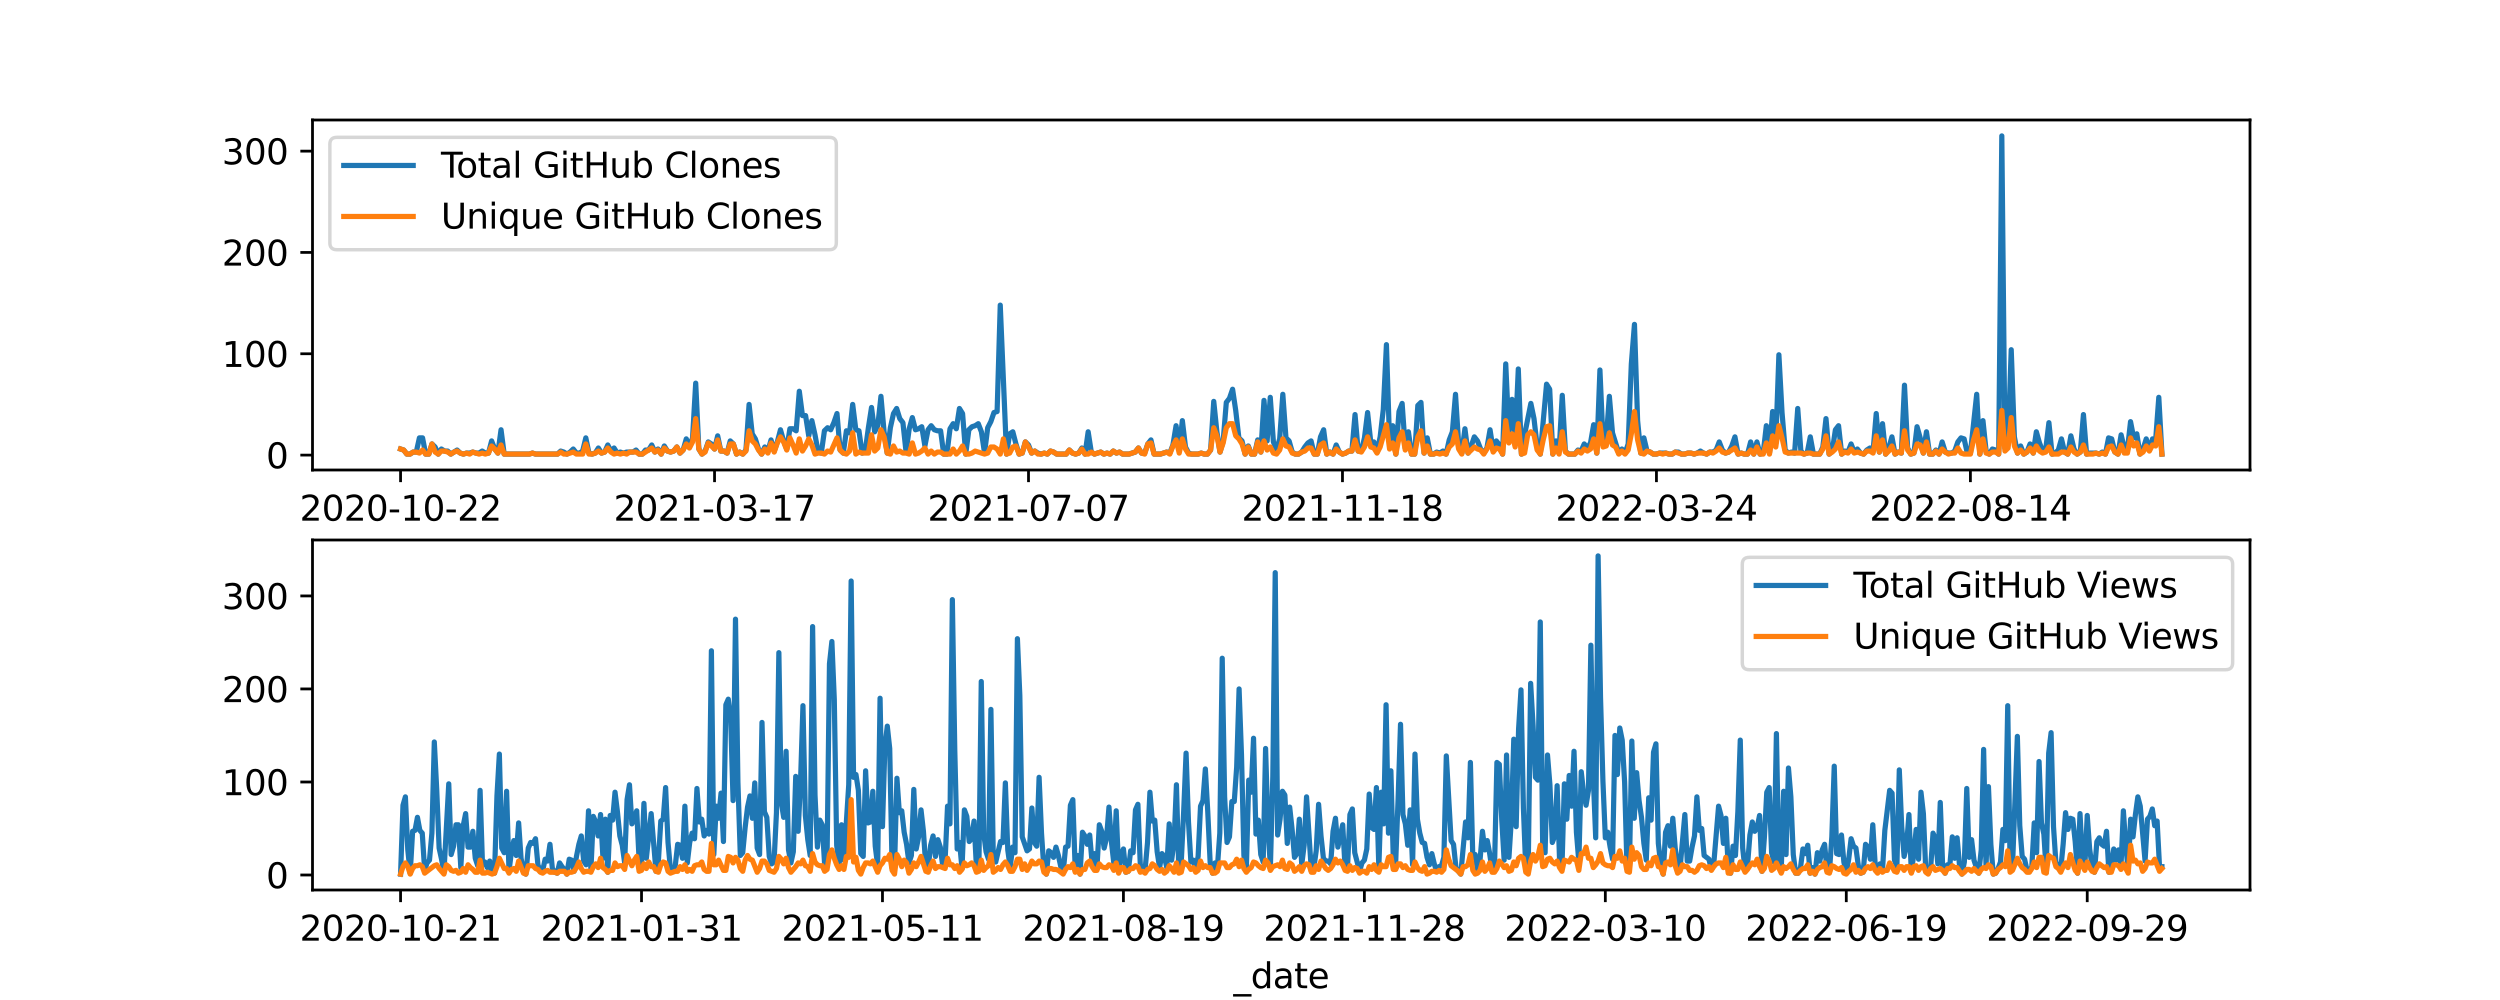 <?xml version="1.0" encoding="utf-8" standalone="no"?>
<!DOCTYPE svg PUBLIC "-//W3C//DTD SVG 1.1//EN"
  "http://www.w3.org/Graphics/SVG/1.1/DTD/svg11.dtd">
<svg xmlns:xlink="http://www.w3.org/1999/xlink" width="720pt" height="288pt" viewBox="0 0 720 288" xmlns="http://www.w3.org/2000/svg" version="1.1">
 <defs>
  <style type="text/css">*{stroke-linejoin: round; stroke-linecap: butt}</style>
 </defs>
 <g id="figure_1">
  <g id="patch_1">
   <path d="M 0 288 
L 720 288 
L 720 0 
L 0 0 
z
" style="fill: #ffffff"/>
  </g>
  <g id="axes_1">
   <g id="patch_2">
    <path d="M 90 135.36 
L 648 135.36 
L 648 34.56 
L 90 34.56 
z
" style="fill: #ffffff"/>
   </g>
   <g id="matplotlib.axis_1">
    <g id="xtick_1">
     <g id="line2d_1">
      <defs>
       <path id="m27ce5b4c92" d="M 0 0 
L 0 3.5 
" style="stroke: #000000; stroke-width: 0.8"/>
      </defs>
      <g>
       <use xlink:href="#m27ce5b4c92" x="115.364" y="135.36" style="stroke: #000000; stroke-width: 0.8"/>
      </g>
     </g>
     <g id="text_1">
      <!-- 2020-10-22 -->
      <g transform="translate(86.306 149.958) scale(0.1 -0.1)">
       <defs>
        <path id="DejaVuSans-32" d="M 1228 531 
L 3431 531 
L 3431 0 
L 469 0 
L 469 531 
Q 828 903 1448 1529 
Q 2069 2156 2228 2338 
Q 2531 2678 2651 2914 
Q 2772 3150 2772 3378 
Q 2772 3750 2511 3984 
Q 2250 4219 1831 4219 
Q 1534 4219 1204 4116 
Q 875 4013 500 3803 
L 500 4441 
Q 881 4594 1212 4672 
Q 1544 4750 1819 4750 
Q 2544 4750 2975 4387 
Q 3406 4025 3406 3419 
Q 3406 3131 3298 2873 
Q 3191 2616 2906 2266 
Q 2828 2175 2409 1742 
Q 1991 1309 1228 531 
z
" transform="scale(0.016)"/>
        <path id="DejaVuSans-30" d="M 2034 4250 
Q 1547 4250 1301 3770 
Q 1056 3291 1056 2328 
Q 1056 1369 1301 889 
Q 1547 409 2034 409 
Q 2525 409 2770 889 
Q 3016 1369 3016 2328 
Q 3016 3291 2770 3770 
Q 2525 4250 2034 4250 
z
M 2034 4750 
Q 2819 4750 3233 4129 
Q 3647 3509 3647 2328 
Q 3647 1150 3233 529 
Q 2819 -91 2034 -91 
Q 1250 -91 836 529 
Q 422 1150 422 2328 
Q 422 3509 836 4129 
Q 1250 4750 2034 4750 
z
" transform="scale(0.016)"/>
        <path id="DejaVuSans-2d" d="M 313 2009 
L 1997 2009 
L 1997 1497 
L 313 1497 
L 313 2009 
z
" transform="scale(0.016)"/>
        <path id="DejaVuSans-31" d="M 794 531 
L 1825 531 
L 1825 4091 
L 703 3866 
L 703 4441 
L 1819 4666 
L 2450 4666 
L 2450 531 
L 3481 531 
L 3481 0 
L 794 0 
L 794 531 
z
" transform="scale(0.016)"/>
       </defs>
       <use xlink:href="#DejaVuSans-32"/>
       <use xlink:href="#DejaVuSans-30" x="63.623"/>
       <use xlink:href="#DejaVuSans-32" x="127.246"/>
       <use xlink:href="#DejaVuSans-30" x="190.869"/>
       <use xlink:href="#DejaVuSans-2d" x="254.492"/>
       <use xlink:href="#DejaVuSans-31" x="290.576"/>
       <use xlink:href="#DejaVuSans-30" x="354.199"/>
       <use xlink:href="#DejaVuSans-2d" x="417.822"/>
       <use xlink:href="#DejaVuSans-32" x="453.906"/>
       <use xlink:href="#DejaVuSans-32" x="517.529"/>
      </g>
     </g>
    </g>
    <g id="xtick_2">
     <g id="line2d_2">
      <g>
       <use xlink:href="#m27ce5b4c92" x="205.787" y="135.36" style="stroke: #000000; stroke-width: 0.8"/>
      </g>
     </g>
     <g id="text_2">
      <!-- 2021-03-17 -->
      <g transform="translate(176.729 149.958) scale(0.1 -0.1)">
       <defs>
        <path id="DejaVuSans-33" d="M 2597 2516 
Q 3050 2419 3304 2112 
Q 3559 1806 3559 1356 
Q 3559 666 3084 287 
Q 2609 -91 1734 -91 
Q 1441 -91 1130 -33 
Q 819 25 488 141 
L 488 750 
Q 750 597 1062 519 
Q 1375 441 1716 441 
Q 2309 441 2620 675 
Q 2931 909 2931 1356 
Q 2931 1769 2642 2001 
Q 2353 2234 1838 2234 
L 1294 2234 
L 1294 2753 
L 1863 2753 
Q 2328 2753 2575 2939 
Q 2822 3125 2822 3475 
Q 2822 3834 2567 4026 
Q 2313 4219 1838 4219 
Q 1578 4219 1281 4162 
Q 984 4106 628 3988 
L 628 4550 
Q 988 4650 1302 4700 
Q 1616 4750 1894 4750 
Q 2613 4750 3031 4423 
Q 3450 4097 3450 3541 
Q 3450 3153 3228 2886 
Q 3006 2619 2597 2516 
z
" transform="scale(0.016)"/>
        <path id="DejaVuSans-37" d="M 525 4666 
L 3525 4666 
L 3525 4397 
L 1831 0 
L 1172 0 
L 2766 4134 
L 525 4134 
L 525 4666 
z
" transform="scale(0.016)"/>
       </defs>
       <use xlink:href="#DejaVuSans-32"/>
       <use xlink:href="#DejaVuSans-30" x="63.623"/>
       <use xlink:href="#DejaVuSans-32" x="127.246"/>
       <use xlink:href="#DejaVuSans-31" x="190.869"/>
       <use xlink:href="#DejaVuSans-2d" x="254.492"/>
       <use xlink:href="#DejaVuSans-30" x="290.576"/>
       <use xlink:href="#DejaVuSans-33" x="354.199"/>
       <use xlink:href="#DejaVuSans-2d" x="417.822"/>
       <use xlink:href="#DejaVuSans-31" x="453.906"/>
       <use xlink:href="#DejaVuSans-37" x="517.529"/>
      </g>
     </g>
    </g>
    <g id="xtick_3">
     <g id="line2d_3">
      <g>
       <use xlink:href="#m27ce5b4c92" x="296.21" y="135.36" style="stroke: #000000; stroke-width: 0.8"/>
      </g>
     </g>
     <g id="text_3">
      <!-- 2021-07-07 -->
      <g transform="translate(267.152 149.958) scale(0.1 -0.1)">
       <use xlink:href="#DejaVuSans-32"/>
       <use xlink:href="#DejaVuSans-30" x="63.623"/>
       <use xlink:href="#DejaVuSans-32" x="127.246"/>
       <use xlink:href="#DejaVuSans-31" x="190.869"/>
       <use xlink:href="#DejaVuSans-2d" x="254.492"/>
       <use xlink:href="#DejaVuSans-30" x="290.576"/>
       <use xlink:href="#DejaVuSans-37" x="354.199"/>
       <use xlink:href="#DejaVuSans-2d" x="417.822"/>
       <use xlink:href="#DejaVuSans-30" x="453.906"/>
       <use xlink:href="#DejaVuSans-37" x="517.529"/>
      </g>
     </g>
    </g>
    <g id="xtick_4">
     <g id="line2d_4">
      <g>
       <use xlink:href="#m27ce5b4c92" x="386.632" y="135.36" style="stroke: #000000; stroke-width: 0.8"/>
      </g>
     </g>
     <g id="text_4">
      <!-- 2021-11-18 -->
      <g transform="translate(357.575 149.958) scale(0.1 -0.1)">
       <defs>
        <path id="DejaVuSans-38" d="M 2034 2216 
Q 1584 2216 1326 1975 
Q 1069 1734 1069 1313 
Q 1069 891 1326 650 
Q 1584 409 2034 409 
Q 2484 409 2743 651 
Q 3003 894 3003 1313 
Q 3003 1734 2745 1975 
Q 2488 2216 2034 2216 
z
M 1403 2484 
Q 997 2584 770 2862 
Q 544 3141 544 3541 
Q 544 4100 942 4425 
Q 1341 4750 2034 4750 
Q 2731 4750 3128 4425 
Q 3525 4100 3525 3541 
Q 3525 3141 3298 2862 
Q 3072 2584 2669 2484 
Q 3125 2378 3379 2068 
Q 3634 1759 3634 1313 
Q 3634 634 3220 271 
Q 2806 -91 2034 -91 
Q 1263 -91 848 271 
Q 434 634 434 1313 
Q 434 1759 690 2068 
Q 947 2378 1403 2484 
z
M 1172 3481 
Q 1172 3119 1398 2916 
Q 1625 2713 2034 2713 
Q 2441 2713 2670 2916 
Q 2900 3119 2900 3481 
Q 2900 3844 2670 4047 
Q 2441 4250 2034 4250 
Q 1625 4250 1398 4047 
Q 1172 3844 1172 3481 
z
" transform="scale(0.016)"/>
       </defs>
       <use xlink:href="#DejaVuSans-32"/>
       <use xlink:href="#DejaVuSans-30" x="63.623"/>
       <use xlink:href="#DejaVuSans-32" x="127.246"/>
       <use xlink:href="#DejaVuSans-31" x="190.869"/>
       <use xlink:href="#DejaVuSans-2d" x="254.492"/>
       <use xlink:href="#DejaVuSans-31" x="290.576"/>
       <use xlink:href="#DejaVuSans-31" x="354.199"/>
       <use xlink:href="#DejaVuSans-2d" x="417.822"/>
       <use xlink:href="#DejaVuSans-31" x="453.906"/>
       <use xlink:href="#DejaVuSans-38" x="517.529"/>
      </g>
     </g>
    </g>
    <g id="xtick_5">
     <g id="line2d_5">
      <g>
       <use xlink:href="#m27ce5b4c92" x="477.055" y="135.36" style="stroke: #000000; stroke-width: 0.8"/>
      </g>
     </g>
     <g id="text_5">
      <!-- 2022-03-24 -->
      <g transform="translate(447.998 149.958) scale(0.1 -0.1)">
       <defs>
        <path id="DejaVuSans-34" d="M 2419 4116 
L 825 1625 
L 2419 1625 
L 2419 4116 
z
M 2253 4666 
L 3047 4666 
L 3047 1625 
L 3713 1625 
L 3713 1100 
L 3047 1100 
L 3047 0 
L 2419 0 
L 2419 1100 
L 313 1100 
L 313 1709 
L 2253 4666 
z
" transform="scale(0.016)"/>
       </defs>
       <use xlink:href="#DejaVuSans-32"/>
       <use xlink:href="#DejaVuSans-30" x="63.623"/>
       <use xlink:href="#DejaVuSans-32" x="127.246"/>
       <use xlink:href="#DejaVuSans-32" x="190.869"/>
       <use xlink:href="#DejaVuSans-2d" x="254.492"/>
       <use xlink:href="#DejaVuSans-30" x="290.576"/>
       <use xlink:href="#DejaVuSans-33" x="354.199"/>
       <use xlink:href="#DejaVuSans-2d" x="417.822"/>
       <use xlink:href="#DejaVuSans-32" x="453.906"/>
       <use xlink:href="#DejaVuSans-34" x="517.529"/>
      </g>
     </g>
    </g>
    <g id="xtick_6">
     <g id="line2d_6">
      <g>
       <use xlink:href="#m27ce5b4c92" x="567.478" y="135.36" style="stroke: #000000; stroke-width: 0.8"/>
      </g>
     </g>
     <g id="text_6">
      <!-- 2022-08-14 -->
      <g transform="translate(538.421 149.958) scale(0.1 -0.1)">
       <use xlink:href="#DejaVuSans-32"/>
       <use xlink:href="#DejaVuSans-30" x="63.623"/>
       <use xlink:href="#DejaVuSans-32" x="127.246"/>
       <use xlink:href="#DejaVuSans-32" x="190.869"/>
       <use xlink:href="#DejaVuSans-2d" x="254.492"/>
       <use xlink:href="#DejaVuSans-30" x="290.576"/>
       <use xlink:href="#DejaVuSans-38" x="354.199"/>
       <use xlink:href="#DejaVuSans-2d" x="417.822"/>
       <use xlink:href="#DejaVuSans-31" x="453.906"/>
       <use xlink:href="#DejaVuSans-34" x="517.529"/>
      </g>
     </g>
    </g>
    <g id="text_7">
     <!-- _date -->
     <g transform="translate(355.225 163.637) scale(0.1 -0.1)">
      <defs>
       <path id="DejaVuSans-5f" d="M 3263 -1063 
L 3263 -1509 
L -63 -1509 
L -63 -1063 
L 3263 -1063 
z
" transform="scale(0.016)"/>
       <path id="DejaVuSans-64" d="M 2906 2969 
L 2906 4863 
L 3481 4863 
L 3481 0 
L 2906 0 
L 2906 525 
Q 2725 213 2448 61 
Q 2172 -91 1784 -91 
Q 1150 -91 751 415 
Q 353 922 353 1747 
Q 353 2572 751 3078 
Q 1150 3584 1784 3584 
Q 2172 3584 2448 3432 
Q 2725 3281 2906 2969 
z
M 947 1747 
Q 947 1113 1208 752 
Q 1469 391 1925 391 
Q 2381 391 2643 752 
Q 2906 1113 2906 1747 
Q 2906 2381 2643 2742 
Q 2381 3103 1925 3103 
Q 1469 3103 1208 2742 
Q 947 2381 947 1747 
z
" transform="scale(0.016)"/>
       <path id="DejaVuSans-61" d="M 2194 1759 
Q 1497 1759 1228 1600 
Q 959 1441 959 1056 
Q 959 750 1161 570 
Q 1363 391 1709 391 
Q 2188 391 2477 730 
Q 2766 1069 2766 1631 
L 2766 1759 
L 2194 1759 
z
M 3341 1997 
L 3341 0 
L 2766 0 
L 2766 531 
Q 2569 213 2275 61 
Q 1981 -91 1556 -91 
Q 1019 -91 701 211 
Q 384 513 384 1019 
Q 384 1609 779 1909 
Q 1175 2209 1959 2209 
L 2766 2209 
L 2766 2266 
Q 2766 2663 2505 2880 
Q 2244 3097 1772 3097 
Q 1472 3097 1187 3025 
Q 903 2953 641 2809 
L 641 3341 
Q 956 3463 1253 3523 
Q 1550 3584 1831 3584 
Q 2591 3584 2966 3190 
Q 3341 2797 3341 1997 
z
" transform="scale(0.016)"/>
       <path id="DejaVuSans-74" d="M 1172 4494 
L 1172 3500 
L 2356 3500 
L 2356 3053 
L 1172 3053 
L 1172 1153 
Q 1172 725 1289 603 
Q 1406 481 1766 481 
L 2356 481 
L 2356 0 
L 1766 0 
Q 1100 0 847 248 
Q 594 497 594 1153 
L 594 3053 
L 172 3053 
L 172 3500 
L 594 3500 
L 594 4494 
L 1172 4494 
z
" transform="scale(0.016)"/>
       <path id="DejaVuSans-65" d="M 3597 1894 
L 3597 1613 
L 953 1613 
Q 991 1019 1311 708 
Q 1631 397 2203 397 
Q 2534 397 2845 478 
Q 3156 559 3463 722 
L 3463 178 
Q 3153 47 2828 -22 
Q 2503 -91 2169 -91 
Q 1331 -91 842 396 
Q 353 884 353 1716 
Q 353 2575 817 3079 
Q 1281 3584 2069 3584 
Q 2775 3584 3186 3129 
Q 3597 2675 3597 1894 
z
M 3022 2063 
Q 3016 2534 2758 2815 
Q 2500 3097 2075 3097 
Q 1594 3097 1305 2825 
Q 1016 2553 972 2059 
L 3022 2063 
z
" transform="scale(0.016)"/>
      </defs>
      <use xlink:href="#DejaVuSans-5f"/>
      <use xlink:href="#DejaVuSans-64" x="50"/>
      <use xlink:href="#DejaVuSans-61" x="113.477"/>
      <use xlink:href="#DejaVuSans-74" x="174.756"/>
      <use xlink:href="#DejaVuSans-65" x="213.965"/>
     </g>
    </g>
   </g>
   <g id="matplotlib.axis_2">
    <g id="ytick_1">
     <g id="line2d_7">
      <defs>
       <path id="ma52dd03655" d="M 0 0 
L -3.5 0 
" style="stroke: #000000; stroke-width: 0.8"/>
      </defs>
      <g>
       <use xlink:href="#ma52dd03655" x="90" y="131.07" style="stroke: #000000; stroke-width: 0.8"/>
      </g>
     </g>
     <g id="text_8">
      <!-- 0 -->
      <g transform="translate(76.638 134.869) scale(0.1 -0.1)">
       <use xlink:href="#DejaVuSans-30"/>
      </g>
     </g>
    </g>
    <g id="ytick_2">
     <g id="line2d_8">
      <g>
       <use xlink:href="#ma52dd03655" x="90" y="101.886" style="stroke: #000000; stroke-width: 0.8"/>
      </g>
     </g>
     <g id="text_9">
      <!-- 100 -->
      <g transform="translate(63.913 105.686) scale(0.1 -0.1)">
       <use xlink:href="#DejaVuSans-31"/>
       <use xlink:href="#DejaVuSans-30" x="63.623"/>
       <use xlink:href="#DejaVuSans-30" x="127.246"/>
      </g>
     </g>
    </g>
    <g id="ytick_3">
     <g id="line2d_9">
      <g>
       <use xlink:href="#ma52dd03655" x="90" y="72.703" style="stroke: #000000; stroke-width: 0.8"/>
      </g>
     </g>
     <g id="text_10">
      <!-- 200 -->
      <g transform="translate(63.913 76.502) scale(0.1 -0.1)">
       <use xlink:href="#DejaVuSans-32"/>
       <use xlink:href="#DejaVuSans-30" x="63.623"/>
       <use xlink:href="#DejaVuSans-30" x="127.246"/>
      </g>
     </g>
    </g>
    <g id="ytick_4">
     <g id="line2d_10">
      <g>
       <use xlink:href="#ma52dd03655" x="90" y="43.519" style="stroke: #000000; stroke-width: 0.8"/>
      </g>
     </g>
     <g id="text_11">
      <!-- 300 -->
      <g transform="translate(63.913 47.319) scale(0.1 -0.1)">
       <use xlink:href="#DejaVuSans-33"/>
       <use xlink:href="#DejaVuSans-30" x="63.623"/>
       <use xlink:href="#DejaVuSans-30" x="127.246"/>
      </g>
     </g>
    </g>
   </g>
   <g id="line2d_11">
    <path d="M 115.364 129.319 
L 116.268 129.611 
L 117.172 130.778 
L 118.076 130.778 
L 118.981 130.195 
L 119.885 130.195 
L 120.789 126.109 
L 121.693 126.109 
L 122.597 130.778 
L 123.502 130.778 
L 124.406 127.86 
L 125.31 128.735 
L 126.214 130.778 
L 127.119 129.319 
L 128.023 129.903 
L 128.927 129.903 
L 129.831 130.778 
L 131.64 129.611 
L 132.544 130.486 
L 133.448 130.778 
L 134.352 130.486 
L 135.257 130.486 
L 136.161 130.195 
L 137.065 130.486 
L 137.969 130.486 
L 138.874 129.903 
L 139.778 130.486 
L 140.682 130.486 
L 141.586 126.984 
L 142.491 129.319 
L 143.395 130.486 
L 144.299 123.774 
L 145.203 130.778 
L 152.437 130.778 
L 153.341 130.486 
L 154.246 130.778 
L 160.575 130.778 
L 161.479 129.903 
L 162.384 130.195 
L 163.288 130.778 
L 164.192 130.195 
L 165.096 129.319 
L 166 130.486 
L 166.905 130.486 
L 167.809 129.903 
L 168.713 126.109 
L 169.617 130.486 
L 170.522 130.778 
L 171.426 130.486 
L 172.33 129.027 
L 173.234 130.486 
L 174.139 130.195 
L 175.043 128.152 
L 175.947 129.903 
L 176.851 129.027 
L 177.755 130.486 
L 178.66 130.195 
L 179.564 130.486 
L 180.468 130.195 
L 182.277 130.195 
L 183.181 129.611 
L 184.085 130.778 
L 184.989 130.778 
L 185.894 129.611 
L 186.798 129.611 
L 187.702 128.152 
L 188.606 130.195 
L 189.51 129.319 
L 190.415 130.778 
L 191.319 128.443 
L 192.223 129.903 
L 193.127 130.195 
L 194.032 129.903 
L 194.936 128.735 
L 195.84 130.486 
L 196.744 129.611 
L 197.649 126.401 
L 198.553 128.735 
L 199.457 126.109 
L 200.361 110.35 
L 201.265 129.319 
L 202.17 130.778 
L 203.074 129.903 
L 203.978 127.276 
L 204.882 127.86 
L 205.787 129.319 
L 206.691 125.525 
L 207.595 129.903 
L 208.499 129.903 
L 209.404 130.486 
L 210.308 126.984 
L 211.212 127.86 
L 212.116 130.778 
L 213.02 130.195 
L 213.925 130.778 
L 214.829 129.611 
L 215.733 116.478 
L 216.637 124.941 
L 217.542 126.401 
L 218.446 129.319 
L 219.35 130.778 
L 220.254 128.735 
L 221.158 129.903 
L 222.063 126.692 
L 222.967 129.903 
L 223.871 127.276 
L 224.775 123.774 
L 225.68 126.984 
L 226.584 129.319 
L 227.488 123.482 
L 228.392 123.482 
L 229.297 124.066 
L 230.201 112.684 
L 231.105 119.688 
L 232.009 119.688 
L 232.913 125.525 
L 233.818 121.148 
L 234.722 125.233 
L 235.626 130.195 
L 236.53 130.486 
L 237.435 124.066 
L 238.339 123.19 
L 239.243 123.774 
L 240.147 121.731 
L 241.052 119.105 
L 241.956 129.611 
L 242.86 130.486 
L 243.764 124.066 
L 244.668 124.65 
L 245.573 116.478 
L 246.477 123.774 
L 247.381 124.066 
L 248.285 130.486 
L 249.19 129.903 
L 250.094 123.19 
L 250.998 117.354 
L 251.902 124.358 
L 252.807 122.607 
L 253.711 114.144 
L 254.615 124.358 
L 255.519 130.486 
L 256.423 123.19 
L 257.328 119.105 
L 258.232 117.646 
L 259.136 120.564 
L 260.04 121.731 
L 260.945 130.195 
L 261.849 123.482 
L 262.753 120.272 
L 263.657 123.774 
L 264.561 123.482 
L 265.466 122.899 
L 266.37 128.443 
L 267.274 123.774 
L 268.178 122.607 
L 269.083 123.774 
L 269.987 124.066 
L 270.891 124.066 
L 271.795 130.778 
L 272.7 130.778 
L 273.604 123.482 
L 274.508 122.023 
L 275.412 123.482 
L 276.316 117.646 
L 277.221 119.105 
L 278.125 130.778 
L 279.029 123.774 
L 279.933 122.899 
L 280.838 122.607 
L 281.742 122.023 
L 282.646 124.358 
L 283.55 130.486 
L 284.455 123.19 
L 285.359 121.439 
L 286.263 118.813 
L 287.167 118.521 
L 288.071 87.878 
L 289.88 130.778 
L 290.784 124.941 
L 291.688 124.358 
L 292.593 127.86 
L 293.497 130.778 
L 294.401 130.486 
L 295.305 127.276 
L 296.21 128.152 
L 297.114 130.486 
L 298.018 129.903 
L 298.922 130.486 
L 299.826 130.778 
L 300.731 130.486 
L 301.635 130.778 
L 302.539 129.903 
L 303.443 130.195 
L 304.348 130.778 
L 307.06 130.778 
L 307.965 129.611 
L 308.869 130.486 
L 309.773 130.778 
L 310.677 130.486 
L 311.581 129.027 
L 312.486 130.778 
L 313.39 124.358 
L 314.294 130.195 
L 315.198 130.778 
L 317.007 130.195 
L 317.911 130.778 
L 318.815 130.486 
L 319.719 130.778 
L 320.624 129.903 
L 321.528 130.486 
L 322.432 130.195 
L 323.336 130.778 
L 325.145 130.778 
L 326.953 130.195 
L 327.858 129.027 
L 328.762 130.486 
L 329.666 130.486 
L 330.57 127.86 
L 331.474 126.692 
L 332.379 130.778 
L 334.187 130.778 
L 335.996 130.195 
L 336.9 130.486 
L 337.804 128.152 
L 338.708 122.607 
L 339.613 129.319 
L 340.517 121.148 
L 341.421 128.735 
L 342.325 130.486 
L 343.229 130.778 
L 345.038 130.778 
L 345.942 130.486 
L 346.846 130.778 
L 347.751 130.778 
L 348.655 129.611 
L 349.559 115.603 
L 350.463 124.358 
L 351.368 130.195 
L 352.272 126.984 
L 353.176 115.895 
L 354.08 114.727 
L 354.984 112.101 
L 355.889 118.229 
L 356.793 126.109 
L 357.697 126.984 
L 358.601 130.778 
L 359.506 128.443 
L 360.41 130.778 
L 361.314 130.778 
L 362.218 126.692 
L 363.123 130.195 
L 364.027 115.311 
L 364.931 126.984 
L 365.835 114.435 
L 366.739 127.276 
L 367.644 129.611 
L 368.548 126.401 
L 369.452 113.56 
L 370.356 126.109 
L 371.261 126.984 
L 372.165 130.195 
L 373.069 130.778 
L 373.973 130.778 
L 374.877 130.195 
L 375.782 128.735 
L 376.686 127.568 
L 377.59 126.984 
L 378.494 130.778 
L 379.399 130.778 
L 380.303 125.817 
L 381.207 123.774 
L 382.111 130.778 
L 383.016 130.195 
L 383.92 130.778 
L 384.824 128.152 
L 385.728 130.195 
L 386.632 130.778 
L 387.537 130.486 
L 388.441 129.903 
L 389.345 129.903 
L 390.249 119.397 
L 391.154 129.903 
L 392.058 129.903 
L 392.962 126.109 
L 393.866 118.813 
L 394.771 127.276 
L 395.675 127.276 
L 396.579 130.195 
L 397.483 125.817 
L 398.387 117.937 
L 399.292 99.26 
L 400.196 127.276 
L 401.1 122.607 
L 402.004 130.778 
L 402.909 118.521 
L 403.813 116.186 
L 404.717 129.027 
L 405.621 124.358 
L 406.526 130.778 
L 407.43 130.778 
L 408.334 116.77 
L 409.238 115.895 
L 410.142 130.486 
L 411.047 126.109 
L 411.951 130.778 
L 412.855 130.778 
L 413.759 130.195 
L 414.664 130.486 
L 415.568 129.903 
L 416.472 130.778 
L 417.376 126.692 
L 418.281 124.358 
L 419.185 113.56 
L 420.089 127.86 
L 420.993 130.486 
L 421.897 123.482 
L 422.802 130.486 
L 423.706 128.443 
L 424.61 125.817 
L 425.514 126.984 
L 426.419 129.319 
L 427.323 130.486 
L 428.227 129.027 
L 429.131 123.774 
L 430.035 129.611 
L 430.94 126.984 
L 431.844 128.152 
L 432.748 130.778 
L 433.652 104.805 
L 434.557 124.65 
L 435.461 115.019 
L 436.365 126.692 
L 437.269 106.264 
L 438.174 130.778 
L 439.078 125.233 
L 440.886 116.186 
L 441.79 120.564 
L 442.695 128.443 
L 443.599 130.778 
L 445.407 110.642 
L 446.312 112.101 
L 447.216 130.778 
L 448.12 126.984 
L 449.024 129.903 
L 449.929 113.852 
L 450.833 129.903 
L 451.737 130.778 
L 453.545 130.778 
L 454.45 129.611 
L 455.354 129.903 
L 456.258 127.86 
L 457.162 129.027 
L 458.067 127.568 
L 458.971 122.315 
L 459.875 130.486 
L 460.779 106.556 
L 461.684 127.276 
L 462.588 126.692 
L 463.492 114.144 
L 464.396 124.65 
L 466.205 130.486 
L 467.109 129.319 
L 468.013 130.486 
L 468.917 127.86 
L 469.822 104.805 
L 470.726 93.423 
L 471.63 121.148 
L 472.534 130.486 
L 473.439 126.109 
L 474.343 129.903 
L 475.247 130.195 
L 476.151 130.778 
L 477.055 130.778 
L 477.96 130.486 
L 479.768 130.486 
L 480.672 130.778 
L 481.577 130.778 
L 482.481 130.195 
L 483.385 130.195 
L 484.289 130.778 
L 485.193 130.778 
L 486.098 130.486 
L 487.002 130.486 
L 487.906 130.778 
L 488.81 130.486 
L 489.715 129.903 
L 490.619 130.486 
L 491.523 130.778 
L 492.427 130.195 
L 493.332 130.195 
L 494.236 129.611 
L 495.14 127.276 
L 496.044 129.611 
L 496.948 130.486 
L 497.853 130.195 
L 498.757 128.443 
L 499.661 125.817 
L 500.565 130.778 
L 501.47 130.486 
L 502.374 130.778 
L 503.278 130.778 
L 504.182 127.276 
L 505.087 130.778 
L 505.991 127.276 
L 506.895 130.778 
L 507.799 130.486 
L 508.703 122.607 
L 509.608 130.486 
L 510.512 118.521 
L 511.416 127.568 
L 512.32 102.178 
L 513.225 118.813 
L 514.129 129.611 
L 515.033 130.486 
L 515.937 130.195 
L 516.842 130.486 
L 517.746 117.646 
L 518.65 129.903 
L 519.554 130.778 
L 520.458 130.486 
L 521.363 125.817 
L 522.267 130.778 
L 524.075 130.778 
L 524.98 128.735 
L 525.884 120.564 
L 526.788 130.778 
L 527.692 129.903 
L 528.596 123.774 
L 529.501 122.607 
L 530.405 130.778 
L 531.309 129.903 
L 532.213 130.195 
L 533.118 127.86 
L 534.022 130.195 
L 534.926 129.319 
L 535.83 130.486 
L 536.735 130.778 
L 537.639 129.611 
L 538.543 129.027 
L 539.447 129.903 
L 540.351 119.105 
L 541.256 130.195 
L 542.16 122.023 
L 543.064 130.778 
L 543.968 129.027 
L 544.873 125.817 
L 545.777 130.778 
L 546.681 130.195 
L 547.585 130.486 
L 548.49 110.933 
L 549.394 129.027 
L 550.298 130.778 
L 551.202 130.486 
L 552.106 122.899 
L 553.011 126.109 
L 553.915 130.486 
L 554.819 124.358 
L 555.723 130.778 
L 556.628 130.778 
L 557.532 129.611 
L 558.436 130.778 
L 559.34 127.276 
L 560.245 130.195 
L 561.149 130.486 
L 562.053 130.486 
L 562.957 129.903 
L 563.861 127.276 
L 564.766 126.109 
L 565.67 126.401 
L 566.574 130.486 
L 567.478 130.486 
L 569.287 113.56 
L 570.191 130.778 
L 571.095 121.148 
L 572 129.903 
L 572.904 130.778 
L 573.808 129.319 
L 574.712 129.611 
L 575.616 130.778 
L 576.521 39.142 
L 577.425 129.027 
L 578.329 126.984 
L 579.233 100.719 
L 580.138 125.817 
L 581.042 130.486 
L 581.946 128.443 
L 582.85 130.778 
L 583.754 130.195 
L 584.659 127.86 
L 585.563 130.486 
L 586.467 124.358 
L 587.371 127.568 
L 588.276 129.903 
L 589.18 129.319 
L 590.084 121.731 
L 590.988 130.778 
L 591.893 130.486 
L 592.797 129.611 
L 593.701 126.401 
L 594.605 130.195 
L 595.509 130.778 
L 596.414 125.525 
L 597.318 129.319 
L 598.222 130.778 
L 599.126 130.195 
L 600.031 119.397 
L 600.935 130.778 
L 601.839 130.486 
L 603.648 130.486 
L 604.552 130.778 
L 605.456 130.195 
L 606.36 130.778 
L 607.264 126.109 
L 608.169 126.401 
L 609.073 130.195 
L 609.977 130.778 
L 610.881 125.233 
L 611.786 129.027 
L 612.69 129.611 
L 613.594 121.439 
L 614.498 126.109 
L 615.403 124.941 
L 616.307 130.778 
L 617.211 129.319 
L 618.115 126.401 
L 619.019 129.611 
L 619.924 126.401 
L 620.828 126.692 
L 621.732 114.435 
L 622.636 130.778 
L 622.636 130.778 
" clip-path="url(#p1c012279e0)" style="fill: none; stroke: #1f77b4; stroke-width: 1.5; stroke-linecap: square"/>
   </g>
   <g id="line2d_12">
    <path d="M 115.364 129.319 
L 116.268 129.611 
L 117.172 130.778 
L 118.076 130.778 
L 118.981 130.195 
L 119.885 130.195 
L 120.789 130.486 
L 121.693 129.611 
L 122.597 130.778 
L 123.502 130.778 
L 124.406 127.86 
L 125.31 130.195 
L 126.214 130.778 
L 127.119 129.903 
L 128.023 129.903 
L 128.927 130.195 
L 129.831 130.778 
L 130.736 130.195 
L 131.64 129.903 
L 132.544 130.486 
L 133.448 130.778 
L 134.352 130.486 
L 135.257 130.778 
L 136.161 130.195 
L 137.969 130.778 
L 138.874 130.486 
L 139.778 130.778 
L 140.682 130.486 
L 141.586 128.443 
L 142.491 129.319 
L 143.395 130.486 
L 144.299 128.152 
L 145.203 130.778 
L 152.437 130.778 
L 153.341 130.486 
L 154.246 130.778 
L 160.575 130.778 
L 161.479 130.195 
L 162.384 130.778 
L 163.288 130.778 
L 165.096 130.195 
L 166 130.778 
L 167.809 130.778 
L 168.713 127.86 
L 169.617 130.778 
L 170.522 130.778 
L 171.426 130.486 
L 172.33 129.903 
L 173.234 130.486 
L 174.139 130.195 
L 175.043 129.027 
L 175.947 130.195 
L 176.851 130.778 
L 177.755 130.486 
L 178.66 130.778 
L 179.564 130.486 
L 180.468 130.778 
L 181.372 130.195 
L 183.181 130.195 
L 184.085 130.778 
L 184.989 130.778 
L 187.702 129.027 
L 188.606 130.195 
L 189.51 129.611 
L 190.415 130.778 
L 191.319 129.027 
L 192.223 129.903 
L 193.127 130.195 
L 194.032 129.903 
L 194.936 128.735 
L 195.84 130.486 
L 196.744 129.611 
L 197.649 127.86 
L 198.553 129.027 
L 199.457 127.276 
L 200.361 120.564 
L 201.265 129.319 
L 202.17 130.778 
L 203.074 130.195 
L 203.978 127.568 
L 205.787 129.319 
L 206.691 126.692 
L 207.595 129.903 
L 208.499 129.903 
L 209.404 130.486 
L 210.308 127.86 
L 211.212 127.86 
L 212.116 130.778 
L 213.02 130.195 
L 213.925 130.778 
L 214.829 129.903 
L 215.733 124.066 
L 216.637 126.984 
L 217.542 127.86 
L 218.446 129.611 
L 219.35 130.778 
L 220.254 129.319 
L 221.158 130.486 
L 222.063 127.568 
L 222.967 130.195 
L 223.871 127.568 
L 224.775 125.817 
L 225.68 127.276 
L 226.584 129.611 
L 227.488 126.109 
L 228.392 128.152 
L 229.297 130.486 
L 230.201 126.401 
L 231.105 129.903 
L 232.009 128.443 
L 232.913 126.401 
L 233.818 128.152 
L 234.722 130.778 
L 235.626 130.486 
L 236.53 130.486 
L 237.435 130.778 
L 238.339 129.903 
L 239.243 130.195 
L 241.052 126.109 
L 241.956 129.611 
L 242.86 130.486 
L 243.764 130.778 
L 244.668 129.903 
L 245.573 124.65 
L 246.477 130.778 
L 247.381 130.195 
L 248.285 130.486 
L 250.094 130.486 
L 250.998 125.233 
L 251.902 129.903 
L 252.807 129.027 
L 253.711 123.774 
L 254.615 125.817 
L 255.519 130.486 
L 256.423 130.778 
L 257.328 128.443 
L 258.232 130.195 
L 259.136 129.903 
L 260.04 130.486 
L 260.945 130.486 
L 261.849 130.778 
L 262.753 127.568 
L 263.657 130.778 
L 264.561 130.486 
L 265.466 129.903 
L 266.37 129.027 
L 267.274 130.778 
L 268.178 129.903 
L 269.083 130.778 
L 269.987 130.195 
L 270.891 130.195 
L 271.795 130.778 
L 273.604 130.778 
L 274.508 129.319 
L 275.412 130.778 
L 276.316 129.903 
L 277.221 128.443 
L 278.125 130.778 
L 279.029 130.778 
L 279.933 130.486 
L 280.838 129.903 
L 283.55 130.778 
L 284.455 130.486 
L 285.359 128.735 
L 286.263 128.735 
L 287.167 129.319 
L 288.071 130.778 
L 288.976 126.401 
L 289.88 130.778 
L 290.784 130.486 
L 291.688 128.735 
L 292.593 128.443 
L 293.497 130.778 
L 294.401 130.486 
L 295.305 127.276 
L 296.21 128.735 
L 297.114 130.486 
L 298.018 129.903 
L 298.922 130.778 
L 299.826 130.778 
L 300.731 130.486 
L 301.635 130.778 
L 302.539 129.903 
L 303.443 130.195 
L 304.348 130.778 
L 307.06 130.778 
L 307.965 129.611 
L 308.869 130.486 
L 309.773 130.778 
L 310.677 130.486 
L 311.581 129.319 
L 312.486 130.778 
L 313.39 130.778 
L 314.294 130.195 
L 315.198 130.778 
L 317.007 130.195 
L 317.911 130.778 
L 318.815 130.486 
L 319.719 130.778 
L 320.624 129.903 
L 321.528 130.486 
L 322.432 130.195 
L 323.336 130.778 
L 325.145 130.778 
L 326.953 130.195 
L 327.858 129.027 
L 328.762 130.486 
L 329.666 130.778 
L 330.57 127.86 
L 331.474 127.568 
L 332.379 130.778 
L 334.187 130.778 
L 335.996 130.195 
L 336.9 130.778 
L 337.804 128.443 
L 338.708 126.692 
L 339.613 130.486 
L 340.517 126.401 
L 341.421 129.319 
L 342.325 130.778 
L 345.038 130.778 
L 345.942 130.486 
L 346.846 130.778 
L 347.751 130.778 
L 348.655 129.611 
L 349.559 123.19 
L 350.463 125.525 
L 351.368 130.195 
L 352.272 127.568 
L 353.176 123.19 
L 354.08 122.023 
L 354.984 122.023 
L 355.889 125.525 
L 356.793 126.401 
L 357.697 127.86 
L 358.601 130.778 
L 359.506 128.735 
L 360.41 130.778 
L 361.314 130.778 
L 362.218 127.276 
L 363.123 130.195 
L 364.027 126.984 
L 364.931 129.611 
L 365.835 128.735 
L 366.739 130.486 
L 367.644 130.778 
L 368.548 129.611 
L 369.452 126.401 
L 370.356 128.443 
L 371.261 128.735 
L 372.165 130.486 
L 373.069 130.778 
L 373.973 130.778 
L 374.877 130.195 
L 375.782 129.903 
L 376.686 129.027 
L 377.59 129.027 
L 378.494 130.778 
L 379.399 130.778 
L 380.303 128.152 
L 381.207 127.568 
L 382.111 130.778 
L 383.016 130.195 
L 383.92 130.778 
L 384.824 129.319 
L 385.728 130.195 
L 386.632 130.778 
L 387.537 130.486 
L 388.441 129.903 
L 389.345 129.903 
L 390.249 126.692 
L 391.154 129.903 
L 392.058 130.195 
L 392.962 128.735 
L 393.866 125.817 
L 394.771 128.735 
L 395.675 129.027 
L 396.579 130.486 
L 397.483 128.735 
L 399.292 122.315 
L 400.196 129.319 
L 401.1 127.568 
L 402.004 130.778 
L 402.909 126.109 
L 403.813 124.358 
L 404.717 129.611 
L 405.621 127.568 
L 406.526 130.778 
L 407.43 130.778 
L 408.334 125.817 
L 409.238 124.066 
L 410.142 130.486 
L 411.047 128.443 
L 411.951 130.778 
L 412.855 130.778 
L 413.759 130.486 
L 414.664 130.778 
L 415.568 130.486 
L 416.472 130.778 
L 417.376 128.735 
L 418.281 127.86 
L 419.185 124.358 
L 420.089 129.319 
L 420.993 130.778 
L 421.897 126.984 
L 422.802 130.486 
L 424.61 128.735 
L 425.514 129.319 
L 426.419 129.611 
L 427.323 130.778 
L 428.227 129.319 
L 429.131 126.984 
L 430.035 130.195 
L 430.94 129.027 
L 431.844 129.319 
L 432.748 130.778 
L 433.652 121.148 
L 434.557 127.568 
L 435.461 124.941 
L 436.365 128.735 
L 437.269 122.023 
L 438.174 130.778 
L 439.078 130.486 
L 439.982 125.233 
L 440.886 124.358 
L 441.79 125.233 
L 442.695 129.611 
L 443.599 130.778 
L 444.503 126.401 
L 445.407 122.899 
L 446.312 122.607 
L 447.216 130.778 
L 448.12 129.027 
L 449.024 130.778 
L 449.929 124.358 
L 450.833 130.195 
L 451.737 130.778 
L 453.545 130.778 
L 454.45 129.903 
L 455.354 130.486 
L 456.258 129.319 
L 457.162 129.903 
L 458.067 129.319 
L 458.971 126.401 
L 459.875 130.486 
L 460.779 122.023 
L 461.684 128.735 
L 462.588 128.443 
L 463.492 124.65 
L 464.396 128.152 
L 465.3 128.735 
L 466.205 130.778 
L 467.109 129.903 
L 468.013 130.778 
L 468.917 129.611 
L 469.822 124.941 
L 470.726 118.521 
L 471.63 126.692 
L 472.534 130.486 
L 473.439 130.778 
L 474.343 129.903 
L 475.247 130.195 
L 476.151 130.778 
L 477.055 130.778 
L 477.96 130.486 
L 478.864 130.778 
L 479.768 130.486 
L 480.672 130.778 
L 481.577 130.778 
L 482.481 130.195 
L 484.289 130.778 
L 485.193 130.778 
L 486.098 130.486 
L 487.002 130.486 
L 487.906 130.778 
L 488.81 130.486 
L 490.619 130.486 
L 491.523 130.778 
L 492.427 130.195 
L 493.332 130.486 
L 494.236 129.903 
L 495.14 129.027 
L 496.044 130.195 
L 496.948 130.486 
L 497.853 130.195 
L 499.661 129.027 
L 500.565 130.778 
L 501.47 130.486 
L 502.374 130.778 
L 503.278 130.778 
L 504.182 129.611 
L 505.087 130.778 
L 505.991 128.735 
L 506.895 130.778 
L 507.799 130.778 
L 508.703 127.568 
L 509.608 130.778 
L 510.512 125.525 
L 511.416 128.735 
L 512.32 122.607 
L 513.225 126.109 
L 514.129 130.195 
L 515.033 130.486 
L 518.65 130.486 
L 519.554 130.778 
L 520.458 130.486 
L 521.363 130.486 
L 522.267 130.778 
L 524.075 130.778 
L 524.98 129.319 
L 525.884 125.525 
L 526.788 130.778 
L 527.692 130.195 
L 528.596 129.319 
L 529.501 127.276 
L 530.405 130.778 
L 531.309 130.195 
L 532.213 130.486 
L 533.118 129.319 
L 534.022 130.486 
L 534.926 130.195 
L 536.735 130.778 
L 537.639 129.903 
L 538.543 129.903 
L 539.447 130.486 
L 540.351 125.525 
L 541.256 130.195 
L 542.16 126.692 
L 543.064 130.778 
L 543.968 129.903 
L 544.873 128.443 
L 545.777 130.778 
L 546.681 130.195 
L 547.585 130.486 
L 548.49 124.066 
L 549.394 129.611 
L 550.298 130.778 
L 551.202 130.486 
L 552.106 127.86 
L 553.011 128.152 
L 553.915 130.486 
L 554.819 127.276 
L 555.723 130.778 
L 556.628 130.778 
L 557.532 129.903 
L 558.436 130.778 
L 559.34 129.319 
L 560.245 130.195 
L 561.149 130.778 
L 562.053 130.486 
L 562.957 130.486 
L 563.861 129.027 
L 564.766 130.486 
L 565.67 130.778 
L 567.478 130.778 
L 568.383 126.692 
L 569.287 123.774 
L 570.191 130.778 
L 571.095 126.401 
L 572 130.486 
L 572.904 130.778 
L 573.808 130.195 
L 574.712 130.195 
L 575.616 130.778 
L 576.521 118.229 
L 577.425 129.903 
L 578.329 129.027 
L 579.233 120.272 
L 580.138 128.443 
L 581.042 130.486 
L 581.946 129.611 
L 582.85 130.778 
L 583.754 130.195 
L 584.659 129.027 
L 585.563 130.486 
L 586.467 128.443 
L 587.371 129.903 
L 588.276 130.486 
L 589.18 130.195 
L 590.084 128.735 
L 590.988 130.778 
L 592.797 130.778 
L 593.701 130.195 
L 594.605 130.195 
L 595.509 130.778 
L 596.414 128.735 
L 597.318 130.195 
L 598.222 130.778 
L 599.126 130.195 
L 600.031 128.152 
L 600.935 130.778 
L 602.743 130.778 
L 603.648 130.486 
L 604.552 130.778 
L 605.456 130.486 
L 606.36 130.778 
L 607.264 128.735 
L 608.169 128.443 
L 609.073 130.195 
L 609.977 130.778 
L 610.881 128.152 
L 611.786 130.486 
L 612.69 130.486 
L 613.594 126.109 
L 614.498 128.443 
L 615.403 127.568 
L 616.307 130.778 
L 617.211 130.195 
L 618.115 128.443 
L 619.019 129.903 
L 619.924 128.152 
L 620.828 128.443 
L 621.732 122.899 
L 622.636 130.778 
L 622.636 130.778 
" clip-path="url(#p1c012279e0)" style="fill: none; stroke: #ff7f0e; stroke-width: 1.5; stroke-linecap: square"/>
   </g>
   <g id="patch_3">
    <path d="M 90 135.36 
L 90 34.56 
" style="fill: none; stroke: #000000; stroke-width: 0.8; stroke-linejoin: miter; stroke-linecap: square"/>
   </g>
   <g id="patch_4">
    <path d="M 648 135.36 
L 648 34.56 
" style="fill: none; stroke: #000000; stroke-width: 0.8; stroke-linejoin: miter; stroke-linecap: square"/>
   </g>
   <g id="patch_5">
    <path d="M 90 135.36 
L 648 135.36 
" style="fill: none; stroke: #000000; stroke-width: 0.8; stroke-linejoin: miter; stroke-linecap: square"/>
   </g>
   <g id="patch_6">
    <path d="M 90 34.56 
L 648 34.56 
" style="fill: none; stroke: #000000; stroke-width: 0.8; stroke-linejoin: miter; stroke-linecap: square"/>
   </g>
   <g id="legend_1">
    <g id="patch_7">
     <path d="M 97 71.916 
L 238.863 71.916 
Q 240.863 71.916 240.863 69.916 
L 240.863 41.56 
Q 240.863 39.56 238.863 39.56 
L 97 39.56 
Q 95 39.56 95 41.56 
L 95 69.916 
Q 95 71.916 97 71.916 
z
" style="fill: #ffffff; opacity: 0.8; stroke: #cccccc; stroke-linejoin: miter"/>
    </g>
    <g id="line2d_13">
     <path d="M 99 47.658 
L 109 47.658 
L 119 47.658 
" style="fill: none; stroke: #1f77b4; stroke-width: 1.5; stroke-linecap: square"/>
    </g>
    <g id="text_12">
     <!-- Total GitHub Clones -->
     <g transform="translate(127 51.158) scale(0.1 -0.1)">
      <defs>
       <path id="DejaVuSans-54" d="M -19 4666 
L 3928 4666 
L 3928 4134 
L 2272 4134 
L 2272 0 
L 1638 0 
L 1638 4134 
L -19 4134 
L -19 4666 
z
" transform="scale(0.016)"/>
       <path id="DejaVuSans-6f" d="M 1959 3097 
Q 1497 3097 1228 2736 
Q 959 2375 959 1747 
Q 959 1119 1226 758 
Q 1494 397 1959 397 
Q 2419 397 2687 759 
Q 2956 1122 2956 1747 
Q 2956 2369 2687 2733 
Q 2419 3097 1959 3097 
z
M 1959 3584 
Q 2709 3584 3137 3096 
Q 3566 2609 3566 1747 
Q 3566 888 3137 398 
Q 2709 -91 1959 -91 
Q 1206 -91 779 398 
Q 353 888 353 1747 
Q 353 2609 779 3096 
Q 1206 3584 1959 3584 
z
" transform="scale(0.016)"/>
       <path id="DejaVuSans-6c" d="M 603 4863 
L 1178 4863 
L 1178 0 
L 603 0 
L 603 4863 
z
" transform="scale(0.016)"/>
       <path id="DejaVuSans-20" transform="scale(0.016)"/>
       <path id="DejaVuSans-47" d="M 3809 666 
L 3809 1919 
L 2778 1919 
L 2778 2438 
L 4434 2438 
L 4434 434 
Q 4069 175 3628 42 
Q 3188 -91 2688 -91 
Q 1594 -91 976 548 
Q 359 1188 359 2328 
Q 359 3472 976 4111 
Q 1594 4750 2688 4750 
Q 3144 4750 3555 4637 
Q 3966 4525 4313 4306 
L 4313 3634 
Q 3963 3931 3569 4081 
Q 3175 4231 2741 4231 
Q 1884 4231 1454 3753 
Q 1025 3275 1025 2328 
Q 1025 1384 1454 906 
Q 1884 428 2741 428 
Q 3075 428 3337 486 
Q 3600 544 3809 666 
z
" transform="scale(0.016)"/>
       <path id="DejaVuSans-69" d="M 603 3500 
L 1178 3500 
L 1178 0 
L 603 0 
L 603 3500 
z
M 603 4863 
L 1178 4863 
L 1178 4134 
L 603 4134 
L 603 4863 
z
" transform="scale(0.016)"/>
       <path id="DejaVuSans-48" d="M 628 4666 
L 1259 4666 
L 1259 2753 
L 3553 2753 
L 3553 4666 
L 4184 4666 
L 4184 0 
L 3553 0 
L 3553 2222 
L 1259 2222 
L 1259 0 
L 628 0 
L 628 4666 
z
" transform="scale(0.016)"/>
       <path id="DejaVuSans-75" d="M 544 1381 
L 544 3500 
L 1119 3500 
L 1119 1403 
Q 1119 906 1312 657 
Q 1506 409 1894 409 
Q 2359 409 2629 706 
Q 2900 1003 2900 1516 
L 2900 3500 
L 3475 3500 
L 3475 0 
L 2900 0 
L 2900 538 
Q 2691 219 2414 64 
Q 2138 -91 1772 -91 
Q 1169 -91 856 284 
Q 544 659 544 1381 
z
M 1991 3584 
L 1991 3584 
z
" transform="scale(0.016)"/>
       <path id="DejaVuSans-62" d="M 3116 1747 
Q 3116 2381 2855 2742 
Q 2594 3103 2138 3103 
Q 1681 3103 1420 2742 
Q 1159 2381 1159 1747 
Q 1159 1113 1420 752 
Q 1681 391 2138 391 
Q 2594 391 2855 752 
Q 3116 1113 3116 1747 
z
M 1159 2969 
Q 1341 3281 1617 3432 
Q 1894 3584 2278 3584 
Q 2916 3584 3314 3078 
Q 3713 2572 3713 1747 
Q 3713 922 3314 415 
Q 2916 -91 2278 -91 
Q 1894 -91 1617 61 
Q 1341 213 1159 525 
L 1159 0 
L 581 0 
L 581 4863 
L 1159 4863 
L 1159 2969 
z
" transform="scale(0.016)"/>
       <path id="DejaVuSans-43" d="M 4122 4306 
L 4122 3641 
Q 3803 3938 3442 4084 
Q 3081 4231 2675 4231 
Q 1875 4231 1450 3742 
Q 1025 3253 1025 2328 
Q 1025 1406 1450 917 
Q 1875 428 2675 428 
Q 3081 428 3442 575 
Q 3803 722 4122 1019 
L 4122 359 
Q 3791 134 3420 21 
Q 3050 -91 2638 -91 
Q 1578 -91 968 557 
Q 359 1206 359 2328 
Q 359 3453 968 4101 
Q 1578 4750 2638 4750 
Q 3056 4750 3426 4639 
Q 3797 4528 4122 4306 
z
" transform="scale(0.016)"/>
       <path id="DejaVuSans-6e" d="M 3513 2113 
L 3513 0 
L 2938 0 
L 2938 2094 
Q 2938 2591 2744 2837 
Q 2550 3084 2163 3084 
Q 1697 3084 1428 2787 
Q 1159 2491 1159 1978 
L 1159 0 
L 581 0 
L 581 3500 
L 1159 3500 
L 1159 2956 
Q 1366 3272 1645 3428 
Q 1925 3584 2291 3584 
Q 2894 3584 3203 3211 
Q 3513 2838 3513 2113 
z
" transform="scale(0.016)"/>
       <path id="DejaVuSans-73" d="M 2834 3397 
L 2834 2853 
Q 2591 2978 2328 3040 
Q 2066 3103 1784 3103 
Q 1356 3103 1142 2972 
Q 928 2841 928 2578 
Q 928 2378 1081 2264 
Q 1234 2150 1697 2047 
L 1894 2003 
Q 2506 1872 2764 1633 
Q 3022 1394 3022 966 
Q 3022 478 2636 193 
Q 2250 -91 1575 -91 
Q 1294 -91 989 -36 
Q 684 19 347 128 
L 347 722 
Q 666 556 975 473 
Q 1284 391 1588 391 
Q 1994 391 2212 530 
Q 2431 669 2431 922 
Q 2431 1156 2273 1281 
Q 2116 1406 1581 1522 
L 1381 1569 
Q 847 1681 609 1914 
Q 372 2147 372 2553 
Q 372 3047 722 3315 
Q 1072 3584 1716 3584 
Q 2034 3584 2315 3537 
Q 2597 3491 2834 3397 
z
" transform="scale(0.016)"/>
      </defs>
      <use xlink:href="#DejaVuSans-54"/>
      <use xlink:href="#DejaVuSans-6f" x="44.084"/>
      <use xlink:href="#DejaVuSans-74" x="105.266"/>
      <use xlink:href="#DejaVuSans-61" x="144.475"/>
      <use xlink:href="#DejaVuSans-6c" x="205.754"/>
      <use xlink:href="#DejaVuSans-20" x="233.537"/>
      <use xlink:href="#DejaVuSans-47" x="265.324"/>
      <use xlink:href="#DejaVuSans-69" x="342.814"/>
      <use xlink:href="#DejaVuSans-74" x="370.598"/>
      <use xlink:href="#DejaVuSans-48" x="409.807"/>
      <use xlink:href="#DejaVuSans-75" x="485.002"/>
      <use xlink:href="#DejaVuSans-62" x="548.381"/>
      <use xlink:href="#DejaVuSans-20" x="611.857"/>
      <use xlink:href="#DejaVuSans-43" x="643.645"/>
      <use xlink:href="#DejaVuSans-6c" x="713.469"/>
      <use xlink:href="#DejaVuSans-6f" x="741.252"/>
      <use xlink:href="#DejaVuSans-6e" x="802.434"/>
      <use xlink:href="#DejaVuSans-65" x="865.812"/>
      <use xlink:href="#DejaVuSans-73" x="927.336"/>
     </g>
    </g>
    <g id="line2d_14">
     <path d="M 99 62.337 
L 109 62.337 
L 119 62.337 
" style="fill: none; stroke: #ff7f0e; stroke-width: 1.5; stroke-linecap: square"/>
    </g>
    <g id="text_13">
     <!-- Unique GitHub Clones -->
     <g transform="translate(127 65.837) scale(0.1 -0.1)">
      <defs>
       <path id="DejaVuSans-55" d="M 556 4666 
L 1191 4666 
L 1191 1831 
Q 1191 1081 1462 751 
Q 1734 422 2344 422 
Q 2950 422 3222 751 
Q 3494 1081 3494 1831 
L 3494 4666 
L 4128 4666 
L 4128 1753 
Q 4128 841 3676 375 
Q 3225 -91 2344 -91 
Q 1459 -91 1007 375 
Q 556 841 556 1753 
L 556 4666 
z
" transform="scale(0.016)"/>
       <path id="DejaVuSans-71" d="M 947 1747 
Q 947 1113 1208 752 
Q 1469 391 1925 391 
Q 2381 391 2643 752 
Q 2906 1113 2906 1747 
Q 2906 2381 2643 2742 
Q 2381 3103 1925 3103 
Q 1469 3103 1208 2742 
Q 947 2381 947 1747 
z
M 2906 525 
Q 2725 213 2448 61 
Q 2172 -91 1784 -91 
Q 1150 -91 751 415 
Q 353 922 353 1747 
Q 353 2572 751 3078 
Q 1150 3584 1784 3584 
Q 2172 3584 2448 3432 
Q 2725 3281 2906 2969 
L 2906 3500 
L 3481 3500 
L 3481 -1331 
L 2906 -1331 
L 2906 525 
z
" transform="scale(0.016)"/>
      </defs>
      <use xlink:href="#DejaVuSans-55"/>
      <use xlink:href="#DejaVuSans-6e" x="73.193"/>
      <use xlink:href="#DejaVuSans-69" x="136.572"/>
      <use xlink:href="#DejaVuSans-71" x="164.355"/>
      <use xlink:href="#DejaVuSans-75" x="227.832"/>
      <use xlink:href="#DejaVuSans-65" x="291.211"/>
      <use xlink:href="#DejaVuSans-20" x="352.734"/>
      <use xlink:href="#DejaVuSans-47" x="384.521"/>
      <use xlink:href="#DejaVuSans-69" x="462.012"/>
      <use xlink:href="#DejaVuSans-74" x="489.795"/>
      <use xlink:href="#DejaVuSans-48" x="529.004"/>
      <use xlink:href="#DejaVuSans-75" x="604.199"/>
      <use xlink:href="#DejaVuSans-62" x="667.578"/>
      <use xlink:href="#DejaVuSans-20" x="731.055"/>
      <use xlink:href="#DejaVuSans-43" x="762.842"/>
      <use xlink:href="#DejaVuSans-6c" x="832.666"/>
      <use xlink:href="#DejaVuSans-6f" x="860.449"/>
      <use xlink:href="#DejaVuSans-6e" x="921.631"/>
      <use xlink:href="#DejaVuSans-65" x="985.01"/>
      <use xlink:href="#DejaVuSans-73" x="1046.533"/>
     </g>
    </g>
   </g>
  </g>
  <g id="axes_2">
   <g id="patch_8">
    <path d="M 90 256.32 
L 648 256.32 
L 648 155.52 
L 90 155.52 
z
" style="fill: #ffffff"/>
   </g>
   <g id="matplotlib.axis_3">
    <g id="xtick_7">
     <g id="line2d_15">
      <g>
       <use xlink:href="#m27ce5b4c92" x="115.364" y="256.32" style="stroke: #000000; stroke-width: 0.8"/>
      </g>
     </g>
     <g id="text_14">
      <!-- 2020-10-21 -->
      <g transform="translate(86.306 270.918) scale(0.1 -0.1)">
       <use xlink:href="#DejaVuSans-32"/>
       <use xlink:href="#DejaVuSans-30" x="63.623"/>
       <use xlink:href="#DejaVuSans-32" x="127.246"/>
       <use xlink:href="#DejaVuSans-30" x="190.869"/>
       <use xlink:href="#DejaVuSans-2d" x="254.492"/>
       <use xlink:href="#DejaVuSans-31" x="290.576"/>
       <use xlink:href="#DejaVuSans-30" x="354.199"/>
       <use xlink:href="#DejaVuSans-2d" x="417.822"/>
       <use xlink:href="#DejaVuSans-32" x="453.906"/>
       <use xlink:href="#DejaVuSans-31" x="517.529"/>
      </g>
     </g>
    </g>
    <g id="xtick_8">
     <g id="line2d_16">
      <g>
       <use xlink:href="#m27ce5b4c92" x="184.758" y="256.32" style="stroke: #000000; stroke-width: 0.8"/>
      </g>
     </g>
     <g id="text_15">
      <!-- 2021-01-31 -->
      <g transform="translate(155.7 270.918) scale(0.1 -0.1)">
       <use xlink:href="#DejaVuSans-32"/>
       <use xlink:href="#DejaVuSans-30" x="63.623"/>
       <use xlink:href="#DejaVuSans-32" x="127.246"/>
       <use xlink:href="#DejaVuSans-31" x="190.869"/>
       <use xlink:href="#DejaVuSans-2d" x="254.492"/>
       <use xlink:href="#DejaVuSans-30" x="290.576"/>
       <use xlink:href="#DejaVuSans-31" x="354.199"/>
       <use xlink:href="#DejaVuSans-2d" x="417.822"/>
       <use xlink:href="#DejaVuSans-33" x="453.906"/>
       <use xlink:href="#DejaVuSans-31" x="517.529"/>
      </g>
     </g>
    </g>
    <g id="xtick_9">
     <g id="line2d_17">
      <g>
       <use xlink:href="#m27ce5b4c92" x="254.152" y="256.32" style="stroke: #000000; stroke-width: 0.8"/>
      </g>
     </g>
     <g id="text_16">
      <!-- 2021-05-11 -->
      <g transform="translate(225.095 270.918) scale(0.1 -0.1)">
       <defs>
        <path id="DejaVuSans-35" d="M 691 4666 
L 3169 4666 
L 3169 4134 
L 1269 4134 
L 1269 2991 
Q 1406 3038 1543 3061 
Q 1681 3084 1819 3084 
Q 2600 3084 3056 2656 
Q 3513 2228 3513 1497 
Q 3513 744 3044 326 
Q 2575 -91 1722 -91 
Q 1428 -91 1123 -41 
Q 819 9 494 109 
L 494 744 
Q 775 591 1075 516 
Q 1375 441 1709 441 
Q 2250 441 2565 725 
Q 2881 1009 2881 1497 
Q 2881 1984 2565 2268 
Q 2250 2553 1709 2553 
Q 1456 2553 1204 2497 
Q 953 2441 691 2322 
L 691 4666 
z
" transform="scale(0.016)"/>
       </defs>
       <use xlink:href="#DejaVuSans-32"/>
       <use xlink:href="#DejaVuSans-30" x="63.623"/>
       <use xlink:href="#DejaVuSans-32" x="127.246"/>
       <use xlink:href="#DejaVuSans-31" x="190.869"/>
       <use xlink:href="#DejaVuSans-2d" x="254.492"/>
       <use xlink:href="#DejaVuSans-30" x="290.576"/>
       <use xlink:href="#DejaVuSans-35" x="354.199"/>
       <use xlink:href="#DejaVuSans-2d" x="417.822"/>
       <use xlink:href="#DejaVuSans-31" x="453.906"/>
       <use xlink:href="#DejaVuSans-31" x="517.529"/>
      </g>
     </g>
    </g>
    <g id="xtick_10">
     <g id="line2d_18">
      <g>
       <use xlink:href="#m27ce5b4c92" x="323.547" y="256.32" style="stroke: #000000; stroke-width: 0.8"/>
      </g>
     </g>
     <g id="text_17">
      <!-- 2021-08-19 -->
      <g transform="translate(294.489 270.918) scale(0.1 -0.1)">
       <defs>
        <path id="DejaVuSans-39" d="M 703 97 
L 703 672 
Q 941 559 1184 500 
Q 1428 441 1663 441 
Q 2288 441 2617 861 
Q 2947 1281 2994 2138 
Q 2813 1869 2534 1725 
Q 2256 1581 1919 1581 
Q 1219 1581 811 2004 
Q 403 2428 403 3163 
Q 403 3881 828 4315 
Q 1253 4750 1959 4750 
Q 2769 4750 3195 4129 
Q 3622 3509 3622 2328 
Q 3622 1225 3098 567 
Q 2575 -91 1691 -91 
Q 1453 -91 1209 -44 
Q 966 3 703 97 
z
M 1959 2075 
Q 2384 2075 2632 2365 
Q 2881 2656 2881 3163 
Q 2881 3666 2632 3958 
Q 2384 4250 1959 4250 
Q 1534 4250 1286 3958 
Q 1038 3666 1038 3163 
Q 1038 2656 1286 2365 
Q 1534 2075 1959 2075 
z
" transform="scale(0.016)"/>
       </defs>
       <use xlink:href="#DejaVuSans-32"/>
       <use xlink:href="#DejaVuSans-30" x="63.623"/>
       <use xlink:href="#DejaVuSans-32" x="127.246"/>
       <use xlink:href="#DejaVuSans-31" x="190.869"/>
       <use xlink:href="#DejaVuSans-2d" x="254.492"/>
       <use xlink:href="#DejaVuSans-30" x="290.576"/>
       <use xlink:href="#DejaVuSans-38" x="354.199"/>
       <use xlink:href="#DejaVuSans-2d" x="417.822"/>
       <use xlink:href="#DejaVuSans-31" x="453.906"/>
       <use xlink:href="#DejaVuSans-39" x="517.529"/>
      </g>
     </g>
    </g>
    <g id="xtick_11">
     <g id="line2d_19">
      <g>
       <use xlink:href="#m27ce5b4c92" x="392.941" y="256.32" style="stroke: #000000; stroke-width: 0.8"/>
      </g>
     </g>
     <g id="text_18">
      <!-- 2021-11-28 -->
      <g transform="translate(363.883 270.918) scale(0.1 -0.1)">
       <use xlink:href="#DejaVuSans-32"/>
       <use xlink:href="#DejaVuSans-30" x="63.623"/>
       <use xlink:href="#DejaVuSans-32" x="127.246"/>
       <use xlink:href="#DejaVuSans-31" x="190.869"/>
       <use xlink:href="#DejaVuSans-2d" x="254.492"/>
       <use xlink:href="#DejaVuSans-31" x="290.576"/>
       <use xlink:href="#DejaVuSans-31" x="354.199"/>
       <use xlink:href="#DejaVuSans-2d" x="417.822"/>
       <use xlink:href="#DejaVuSans-32" x="453.906"/>
       <use xlink:href="#DejaVuSans-38" x="517.529"/>
      </g>
     </g>
    </g>
    <g id="xtick_12">
     <g id="line2d_20">
      <g>
       <use xlink:href="#m27ce5b4c92" x="462.335" y="256.32" style="stroke: #000000; stroke-width: 0.8"/>
      </g>
     </g>
     <g id="text_19">
      <!-- 2022-03-10 -->
      <g transform="translate(433.278 270.918) scale(0.1 -0.1)">
       <use xlink:href="#DejaVuSans-32"/>
       <use xlink:href="#DejaVuSans-30" x="63.623"/>
       <use xlink:href="#DejaVuSans-32" x="127.246"/>
       <use xlink:href="#DejaVuSans-32" x="190.869"/>
       <use xlink:href="#DejaVuSans-2d" x="254.492"/>
       <use xlink:href="#DejaVuSans-30" x="290.576"/>
       <use xlink:href="#DejaVuSans-33" x="354.199"/>
       <use xlink:href="#DejaVuSans-2d" x="417.822"/>
       <use xlink:href="#DejaVuSans-31" x="453.906"/>
       <use xlink:href="#DejaVuSans-30" x="517.529"/>
      </g>
     </g>
    </g>
    <g id="xtick_13">
     <g id="line2d_21">
      <g>
       <use xlink:href="#m27ce5b4c92" x="531.73" y="256.32" style="stroke: #000000; stroke-width: 0.8"/>
      </g>
     </g>
     <g id="text_20">
      <!-- 2022-06-19 -->
      <g transform="translate(502.672 270.918) scale(0.1 -0.1)">
       <defs>
        <path id="DejaVuSans-36" d="M 2113 2584 
Q 1688 2584 1439 2293 
Q 1191 2003 1191 1497 
Q 1191 994 1439 701 
Q 1688 409 2113 409 
Q 2538 409 2786 701 
Q 3034 994 3034 1497 
Q 3034 2003 2786 2293 
Q 2538 2584 2113 2584 
z
M 3366 4563 
L 3366 3988 
Q 3128 4100 2886 4159 
Q 2644 4219 2406 4219 
Q 1781 4219 1451 3797 
Q 1122 3375 1075 2522 
Q 1259 2794 1537 2939 
Q 1816 3084 2150 3084 
Q 2853 3084 3261 2657 
Q 3669 2231 3669 1497 
Q 3669 778 3244 343 
Q 2819 -91 2113 -91 
Q 1303 -91 875 529 
Q 447 1150 447 2328 
Q 447 3434 972 4092 
Q 1497 4750 2381 4750 
Q 2619 4750 2861 4703 
Q 3103 4656 3366 4563 
z
" transform="scale(0.016)"/>
       </defs>
       <use xlink:href="#DejaVuSans-32"/>
       <use xlink:href="#DejaVuSans-30" x="63.623"/>
       <use xlink:href="#DejaVuSans-32" x="127.246"/>
       <use xlink:href="#DejaVuSans-32" x="190.869"/>
       <use xlink:href="#DejaVuSans-2d" x="254.492"/>
       <use xlink:href="#DejaVuSans-30" x="290.576"/>
       <use xlink:href="#DejaVuSans-36" x="354.199"/>
       <use xlink:href="#DejaVuSans-2d" x="417.822"/>
       <use xlink:href="#DejaVuSans-31" x="453.906"/>
       <use xlink:href="#DejaVuSans-39" x="517.529"/>
      </g>
     </g>
    </g>
    <g id="xtick_14">
     <g id="line2d_22">
      <g>
       <use xlink:href="#m27ce5b4c92" x="601.124" y="256.32" style="stroke: #000000; stroke-width: 0.8"/>
      </g>
     </g>
     <g id="text_21">
      <!-- 2022-09-29 -->
      <g transform="translate(572.066 270.918) scale(0.1 -0.1)">
       <use xlink:href="#DejaVuSans-32"/>
       <use xlink:href="#DejaVuSans-30" x="63.623"/>
       <use xlink:href="#DejaVuSans-32" x="127.246"/>
       <use xlink:href="#DejaVuSans-32" x="190.869"/>
       <use xlink:href="#DejaVuSans-2d" x="254.492"/>
       <use xlink:href="#DejaVuSans-30" x="290.576"/>
       <use xlink:href="#DejaVuSans-39" x="354.199"/>
       <use xlink:href="#DejaVuSans-2d" x="417.822"/>
       <use xlink:href="#DejaVuSans-32" x="453.906"/>
       <use xlink:href="#DejaVuSans-39" x="517.529"/>
      </g>
     </g>
    </g>
    <g id="text_22">
     <!-- _date -->
     <g transform="translate(355.225 284.597) scale(0.1 -0.1)">
      <use xlink:href="#DejaVuSans-5f"/>
      <use xlink:href="#DejaVuSans-64" x="50"/>
      <use xlink:href="#DejaVuSans-61" x="113.477"/>
      <use xlink:href="#DejaVuSans-74" x="174.756"/>
      <use xlink:href="#DejaVuSans-65" x="213.965"/>
     </g>
    </g>
   </g>
   <g id="matplotlib.axis_4">
    <g id="ytick_5">
     <g id="line2d_23">
      <g>
       <use xlink:href="#ma52dd03655" x="90" y="252.006" style="stroke: #000000; stroke-width: 0.8"/>
      </g>
     </g>
     <g id="text_23">
      <!-- 0 -->
      <g transform="translate(76.638 255.805) scale(0.1 -0.1)">
       <use xlink:href="#DejaVuSans-30"/>
      </g>
     </g>
    </g>
    <g id="ytick_6">
     <g id="line2d_24">
      <g>
       <use xlink:href="#ma52dd03655" x="90" y="225.212" style="stroke: #000000; stroke-width: 0.8"/>
      </g>
     </g>
     <g id="text_24">
      <!-- 100 -->
      <g transform="translate(63.913 229.011) scale(0.1 -0.1)">
       <use xlink:href="#DejaVuSans-31"/>
       <use xlink:href="#DejaVuSans-30" x="63.623"/>
       <use xlink:href="#DejaVuSans-30" x="127.246"/>
      </g>
     </g>
    </g>
    <g id="ytick_7">
     <g id="line2d_25">
      <g>
       <use xlink:href="#ma52dd03655" x="90" y="198.418" style="stroke: #000000; stroke-width: 0.8"/>
      </g>
     </g>
     <g id="text_25">
      <!-- 200 -->
      <g transform="translate(63.913 202.217) scale(0.1 -0.1)">
       <use xlink:href="#DejaVuSans-32"/>
       <use xlink:href="#DejaVuSans-30" x="63.623"/>
       <use xlink:href="#DejaVuSans-30" x="127.246"/>
      </g>
     </g>
    </g>
    <g id="ytick_8">
     <g id="line2d_26">
      <g>
       <use xlink:href="#ma52dd03655" x="90" y="171.623" style="stroke: #000000; stroke-width: 0.8"/>
      </g>
     </g>
     <g id="text_26">
      <!-- 300 -->
      <g transform="translate(63.913 175.423) scale(0.1 -0.1)">
       <use xlink:href="#DejaVuSans-33"/>
       <use xlink:href="#DejaVuSans-30" x="63.623"/>
       <use xlink:href="#DejaVuSans-30" x="127.246"/>
      </g>
     </g>
    </g>
   </g>
   <g id="line2d_27">
    <path d="M 115.364 251.738 
L 116.058 231.91 
L 116.752 229.499 
L 117.445 244.772 
L 118.139 251.47 
L 118.833 239.413 
L 119.527 239.145 
L 120.221 235.394 
L 120.915 239.145 
L 121.609 239.949 
L 122.303 250.666 
L 122.997 248.523 
L 123.691 247.719 
L 124.385 239.949 
L 125.079 213.69 
L 125.773 227.355 
L 126.467 244.236 
L 127.161 247.451 
L 127.855 251.202 
L 129.243 225.748 
L 129.936 246.111 
L 130.63 243.7 
L 131.324 237.537 
L 132.018 237.537 
L 132.712 249.863 
L 133.406 237.805 
L 134.1 234.322 
L 134.794 243.968 
L 135.488 243.968 
L 136.182 239.413 
L 136.876 247.183 
L 137.57 249.327 
L 138.264 227.623 
L 138.958 249.059 
L 139.652 248.255 
L 140.346 249.863 
L 141.04 247.987 
L 141.733 251.47 
L 142.427 251.47 
L 143.121 229.231 
L 143.815 217.174 
L 144.509 244.236 
L 145.203 245.576 
L 145.897 227.891 
L 146.591 250.934 
L 147.285 245.308 
L 147.979 242.092 
L 148.673 246.379 
L 149.367 237.001 
L 150.061 247.183 
L 150.755 250.934 
L 151.449 251.738 
L 152.143 244.236 
L 152.837 242.628 
L 153.531 242.896 
L 154.224 241.556 
L 154.918 249.059 
L 155.612 250.934 
L 156.306 250.666 
L 157 247.451 
L 157.694 247.987 
L 158.388 243.164 
L 159.082 250.131 
L 159.776 251.202 
L 160.47 251.47 
L 161.164 248.523 
L 161.858 249.595 
L 162.552 250.398 
L 163.246 251.738 
L 163.94 247.451 
L 164.634 247.719 
L 165.328 250.934 
L 166.022 246.647 
L 166.715 243.164 
L 167.409 240.753 
L 168.103 247.987 
L 168.797 249.059 
L 169.491 233.518 
L 170.185 250.398 
L 170.879 235.126 
L 171.573 236.733 
L 172.267 240.753 
L 172.961 234.59 
L 173.655 247.183 
L 174.349 235.93 
L 175.043 251.202 
L 175.737 234.858 
L 176.431 236.198 
L 177.125 228.159 
L 177.819 233.786 
L 178.512 240.753 
L 179.206 243.432 
L 179.9 248.523 
L 180.594 230.303 
L 181.288 226.016 
L 181.982 237.269 
L 182.676 235.93 
L 183.37 233.518 
L 184.064 247.719 
L 184.758 248.791 
L 185.452 231.375 
L 186.146 247.183 
L 187.534 234.322 
L 188.922 250.934 
L 189.616 247.987 
L 190.31 236.465 
L 191.003 235.93 
L 191.697 226.82 
L 192.391 242.628 
L 193.085 250.398 
L 193.779 250.666 
L 194.473 249.327 
L 195.167 243.164 
L 195.861 243.432 
L 196.555 247.183 
L 197.249 232.178 
L 197.943 248.523 
L 198.637 242.628 
L 199.331 239.949 
L 200.025 241.556 
L 200.719 227.087 
L 201.413 236.733 
L 202.107 235.93 
L 202.801 240.753 
L 203.494 239.145 
L 204.188 240.217 
L 204.882 187.432 
L 205.576 246.111 
L 206.27 232.178 
L 206.964 235.662 
L 207.658 228.427 
L 208.352 242.36 
L 209.046 202.973 
L 209.74 201.365 
L 210.434 206.992 
L 211.128 230.571 
L 211.822 178.322 
L 212.516 225.212 
L 213.21 246.379 
L 213.904 245.576 
L 214.598 238.341 
L 215.292 232.446 
L 215.985 229.231 
L 216.679 235.662 
L 217.373 225.48 
L 218.067 244.236 
L 218.761 246.111 
L 219.455 208.064 
L 220.149 233.786 
L 220.843 235.394 
L 221.537 246.647 
L 222.231 248.791 
L 222.925 248.255 
L 223.619 234.054 
L 224.313 187.968 
L 225.007 231.107 
L 225.701 235.394 
L 226.395 216.37 
L 227.089 244.772 
L 227.782 248.523 
L 228.476 245.308 
L 229.17 223.604 
L 229.864 239.413 
L 230.558 224.944 
L 231.252 203.241 
L 231.946 234.858 
L 232.64 241.824 
L 233.334 246.379 
L 234.028 180.465 
L 234.722 228.963 
L 235.416 243.968 
L 236.11 236.198 
L 236.804 237.537 
L 237.498 249.059 
L 238.192 247.183 
L 238.886 191.183 
L 239.58 184.753 
L 240.273 201.365 
L 240.967 243.432 
L 241.661 249.327 
L 242.355 237.537 
L 243.049 247.719 
L 244.437 226.016 
L 245.131 167.336 
L 245.825 223.872 
L 246.519 223.068 
L 247.213 227.623 
L 247.907 245.843 
L 248.601 246.647 
L 249.295 221.997 
L 249.989 237.001 
L 250.683 236.733 
L 251.377 227.891 
L 252.071 243.7 
L 252.764 249.327 
L 253.458 201.097 
L 254.152 238.073 
L 254.846 215.03 
L 255.54 209.135 
L 256.234 215.566 
L 256.928 249.863 
L 257.622 249.863 
L 258.316 224.14 
L 259.01 234.054 
L 259.704 233.518 
L 260.398 239.681 
L 261.092 243.164 
L 261.786 248.523 
L 262.48 246.379 
L 263.174 227.355 
L 263.868 244.504 
L 264.561 241.02 
L 265.255 233.25 
L 265.949 239.413 
L 266.643 249.863 
L 267.337 249.863 
L 268.031 243.432 
L 268.725 240.753 
L 269.419 246.647 
L 270.113 241.824 
L 270.807 243.968 
L 271.501 249.327 
L 272.195 247.719 
L 272.889 232.178 
L 273.583 237.269 
L 274.277 172.695 
L 274.971 215.834 
L 275.665 244.504 
L 276.359 242.628 
L 277.052 250.131 
L 277.746 233.25 
L 278.44 235.126 
L 279.134 242.36 
L 279.828 241.556 
L 280.522 236.465 
L 281.216 249.863 
L 281.91 250.398 
L 282.604 196.274 
L 283.298 239.949 
L 283.992 245.308 
L 284.686 247.451 
L 285.38 204.312 
L 286.074 247.451 
L 286.768 248.255 
L 288.156 242.36 
L 288.85 242.628 
L 289.543 225.48 
L 290.237 244.772 
L 290.931 249.863 
L 291.625 243.968 
L 292.319 245.576 
L 293.013 183.949 
L 293.707 200.293 
L 294.401 241.02 
L 295.789 245.04 
L 296.483 244.504 
L 297.177 232.714 
L 297.871 242.628 
L 298.565 243.7 
L 299.259 223.872 
L 299.953 239.949 
L 300.647 250.398 
L 301.341 251.738 
L 302.034 245.04 
L 302.728 245.576 
L 303.422 246.915 
L 304.116 243.968 
L 304.81 246.379 
L 305.504 249.595 
L 306.198 251.202 
L 306.892 243.968 
L 307.586 243.7 
L 308.28 231.91 
L 308.974 230.303 
L 309.668 250.666 
L 310.362 246.379 
L 311.056 251.738 
L 311.75 239.681 
L 312.444 240.753 
L 313.138 243.164 
L 313.831 240.485 
L 314.525 248.523 
L 315.219 245.843 
L 315.913 250.131 
L 316.607 237.537 
L 317.301 239.413 
L 317.995 244.236 
L 318.689 241.288 
L 319.383 232.446 
L 320.077 242.36 
L 320.771 248.523 
L 321.465 233.518 
L 322.159 250.398 
L 322.853 246.111 
L 323.547 244.504 
L 324.241 251.202 
L 324.935 250.934 
L 325.629 245.04 
L 326.322 245.576 
L 327.016 233.25 
L 327.71 231.642 
L 328.404 249.059 
L 329.098 249.863 
L 329.792 250.398 
L 330.486 242.628 
L 331.18 228.159 
L 331.874 236.465 
L 332.568 236.198 
L 333.262 245.308 
L 333.956 249.863 
L 334.65 245.843 
L 335.344 246.647 
L 336.038 249.863 
L 336.732 237.269 
L 337.426 247.719 
L 338.12 242.628 
L 338.813 226.016 
L 339.507 250.934 
L 340.201 248.255 
L 340.895 233.786 
L 341.589 216.906 
L 342.283 236.733 
L 342.977 248.255 
L 343.671 247.719 
L 344.365 250.398 
L 345.059 246.647 
L 345.753 232.178 
L 346.447 230.571 
L 347.141 221.461 
L 347.835 233.786 
L 348.529 248.523 
L 349.223 251.47 
L 349.917 248.523 
L 350.61 249.863 
L 351.304 239.949 
L 351.998 189.576 
L 352.692 229.499 
L 353.386 242.628 
L 354.08 241.02 
L 354.774 230.839 
L 355.468 230.839 
L 356.162 220.925 
L 356.856 198.418 
L 357.55 217.442 
L 358.244 246.379 
L 358.938 250.666 
L 359.632 224.676 
L 360.326 228.159 
L 361.02 212.619 
L 361.714 240.217 
L 362.408 236.198 
L 363.101 246.111 
L 363.795 248.255 
L 364.489 215.566 
L 365.183 238.609 
L 365.877 249.595 
L 366.571 223.604 
L 367.265 164.925 
L 367.959 240.485 
L 368.653 235.93 
L 369.347 227.891 
L 370.041 228.963 
L 370.735 242.896 
L 371.429 232.446 
L 372.123 238.877 
L 372.817 246.915 
L 373.511 245.843 
L 374.205 235.93 
L 374.899 249.059 
L 375.592 243.432 
L 376.286 229.499 
L 377.674 250.934 
L 378.368 250.131 
L 379.062 245.04 
L 379.756 231.642 
L 380.45 240.753 
L 381.144 247.183 
L 381.838 247.987 
L 382.532 247.987 
L 383.226 248.791 
L 383.92 239.413 
L 384.614 235.662 
L 385.308 243.968 
L 386.696 237.537 
L 387.39 250.131 
L 388.083 249.863 
L 388.777 234.59 
L 389.471 232.982 
L 390.165 245.576 
L 391.553 250.934 
L 392.247 248.523 
L 392.941 247.719 
L 393.635 244.504 
L 394.329 228.695 
L 395.023 238.341 
L 395.717 238.877 
L 396.411 226.82 
L 397.105 249.863 
L 397.799 228.159 
L 398.493 237.269 
L 399.187 202.973 
L 399.88 239.949 
L 400.574 221.997 
L 401.268 247.451 
L 401.962 248.255 
L 402.656 230.035 
L 403.35 208.599 
L 404.044 234.59 
L 404.738 237.269 
L 405.432 243.432 
L 406.126 233.25 
L 406.82 249.059 
L 407.514 217.174 
L 408.208 235.93 
L 408.902 239.949 
L 409.596 242.628 
L 410.29 242.896 
L 410.984 246.915 
L 411.678 249.059 
L 412.371 245.843 
L 413.065 248.791 
L 413.759 250.934 
L 414.453 249.595 
L 415.147 249.327 
L 415.841 246.915 
L 416.535 217.709 
L 417.923 242.092 
L 418.617 243.164 
L 419.311 249.863 
L 420.005 250.934 
L 420.699 251.738 
L 422.087 236.733 
L 422.781 241.288 
L 423.475 219.585 
L 424.169 246.915 
L 424.862 246.111 
L 425.556 250.934 
L 426.25 247.719 
L 426.944 239.413 
L 427.638 244.772 
L 428.332 242.092 
L 429.026 245.843 
L 429.72 250.666 
L 430.414 250.131 
L 431.108 219.585 
L 431.802 220.121 
L 432.496 235.93 
L 433.19 247.719 
L 433.884 217.442 
L 434.578 246.915 
L 435.272 235.93 
L 435.966 212.887 
L 436.659 238.073 
L 437.353 209.939 
L 438.047 198.686 
L 438.741 232.714 
L 439.435 250.666 
L 440.129 249.863 
L 440.823 196.81 
L 441.517 208.867 
L 442.211 223.872 
L 442.905 224.676 
L 443.599 179.126 
L 444.293 243.968 
L 444.987 245.576 
L 445.681 217.442 
L 446.375 226.016 
L 447.069 242.628 
L 447.763 240.753 
L 448.457 226.284 
L 449.15 247.719 
L 449.844 249.863 
L 450.538 225.748 
L 451.232 235.93 
L 451.926 223.336 
L 452.62 232.178 
L 453.314 216.37 
L 454.008 239.681 
L 454.702 248.255 
L 455.396 222.264 
L 456.09 228.427 
L 456.784 231.91 
L 457.478 227.623 
L 458.172 185.824 
L 458.866 223.872 
L 459.56 241.288 
L 460.254 160.102 
L 460.948 200.829 
L 461.641 224.944 
L 462.335 241.288 
L 463.029 239.681 
L 463.723 243.968 
L 464.417 247.451 
L 465.111 211.815 
L 465.805 223.068 
L 466.499 209.671 
L 467.193 213.154 
L 467.887 225.212 
L 468.581 250.131 
L 469.275 249.595 
L 469.969 213.422 
L 470.663 235.662 
L 471.357 222.532 
L 472.051 230.571 
L 472.745 235.394 
L 473.439 242.896 
L 474.132 247.719 
L 474.826 229.767 
L 475.52 236.198 
L 476.214 216.638 
L 476.908 214.226 
L 477.602 242.896 
L 478.296 249.059 
L 478.99 251.738 
L 479.684 239.681 
L 480.378 237.805 
L 481.072 243.7 
L 481.766 235.662 
L 482.46 244.236 
L 483.154 249.327 
L 483.848 250.131 
L 485.236 234.59 
L 485.929 247.987 
L 486.623 247.987 
L 487.317 243.968 
L 488.011 240.753 
L 488.705 229.499 
L 489.399 239.145 
L 490.093 238.609 
L 490.787 246.379 
L 492.175 247.451 
L 492.869 250.398 
L 493.563 248.791 
L 494.951 232.178 
L 495.645 234.858 
L 496.339 242.896 
L 497.033 235.662 
L 497.727 249.863 
L 498.42 251.47 
L 499.114 243.7 
L 499.808 246.379 
L 500.502 233.786 
L 501.196 213.154 
L 501.89 244.236 
L 502.584 250.666 
L 503.278 249.327 
L 503.972 240.485 
L 504.666 236.733 
L 505.36 239.413 
L 506.054 238.341 
L 506.748 234.858 
L 507.442 250.934 
L 508.136 241.288 
L 508.83 228.159 
L 509.524 226.82 
L 510.218 245.576 
L 510.911 248.255 
L 511.605 211.279 
L 512.299 247.987 
L 512.993 250.666 
L 513.687 227.891 
L 514.381 246.111 
L 515.075 221.193 
L 515.769 229.499 
L 516.463 246.111 
L 517.157 251.47 
L 517.851 251.47 
L 518.545 249.863 
L 519.239 244.504 
L 519.933 245.843 
L 520.627 243.432 
L 521.321 251.47 
L 522.015 249.863 
L 522.708 251.738 
L 523.402 245.576 
L 524.096 247.987 
L 524.79 244.772 
L 525.484 243.164 
L 526.178 250.666 
L 526.872 251.202 
L 527.566 241.02 
L 528.26 220.657 
L 528.954 245.843 
L 529.648 246.111 
L 530.342 240.485 
L 531.036 248.255 
L 531.73 251.47 
L 532.424 247.451 
L 533.118 241.556 
L 533.812 243.7 
L 534.506 244.236 
L 535.199 249.327 
L 535.893 251.47 
L 536.587 251.202 
L 537.281 243.164 
L 537.975 243.968 
L 538.669 247.451 
L 539.363 237.537 
L 540.057 249.059 
L 540.751 250.934 
L 541.445 248.791 
L 542.139 250.934 
L 542.833 239.145 
L 544.221 227.623 
L 544.915 228.427 
L 545.609 247.719 
L 546.303 249.595 
L 546.997 221.729 
L 547.69 238.073 
L 548.384 246.647 
L 549.078 243.7 
L 549.772 234.59 
L 550.466 251.202 
L 551.16 246.111 
L 551.854 238.877 
L 552.548 247.451 
L 553.242 228.159 
L 553.936 234.322 
L 554.63 250.934 
L 555.324 251.47 
L 556.018 250.131 
L 556.712 239.949 
L 557.406 241.556 
L 558.1 248.791 
L 558.794 231.107 
L 559.488 249.595 
L 560.181 251.47 
L 560.875 249.059 
L 561.569 249.059 
L 562.263 241.02 
L 562.957 247.183 
L 563.651 241.288 
L 564.345 249.327 
L 565.039 251.738 
L 565.733 248.255 
L 566.427 227.087 
L 567.121 246.915 
L 567.815 241.824 
L 568.509 247.719 
L 569.203 249.863 
L 569.897 251.47 
L 570.591 244.772 
L 571.285 215.834 
L 571.978 249.863 
L 572.672 226.552 
L 573.366 243.164 
L 574.06 251.738 
L 574.754 251.47 
L 575.448 250.131 
L 576.142 248.255 
L 576.836 238.877 
L 577.53 242.092 
L 578.224 203.241 
L 578.918 249.863 
L 579.612 249.327 
L 581 212.083 
L 581.694 237.805 
L 582.388 246.647 
L 583.082 247.451 
L 583.776 250.666 
L 584.469 250.934 
L 585.163 249.595 
L 585.857 237.001 
L 586.551 245.576 
L 587.245 219.317 
L 587.939 237.001 
L 588.633 240.217 
L 589.327 251.202 
L 590.021 216.906 
L 590.715 211.011 
L 591.409 238.073 
L 592.103 248.523 
L 592.797 249.059 
L 593.491 250.398 
L 594.185 243.164 
L 594.879 234.054 
L 595.573 238.877 
L 596.267 235.662 
L 596.96 235.93 
L 597.654 242.36 
L 598.348 251.47 
L 599.042 234.322 
L 599.736 247.719 
L 600.43 249.595 
L 601.124 234.858 
L 601.818 244.504 
L 602.512 249.595 
L 603.206 251.202 
L 603.9 242.36 
L 604.594 241.288 
L 605.288 243.164 
L 605.982 243.7 
L 606.676 239.413 
L 607.37 251.202 
L 608.064 249.327 
L 608.757 244.504 
L 609.451 247.719 
L 610.145 244.772 
L 610.839 249.595 
L 611.533 233.518 
L 612.227 243.7 
L 612.921 250.666 
L 613.615 235.93 
L 614.309 241.02 
L 615.003 234.59 
L 615.697 229.499 
L 616.391 232.178 
L 617.779 247.987 
L 618.473 235.93 
L 619.167 235.126 
L 619.861 232.982 
L 620.555 237.805 
L 621.248 236.465 
L 621.942 249.595 
L 622.636 249.595 
L 622.636 249.595 
" clip-path="url(#p080fe755e4)" style="fill: none; stroke: #1f77b4; stroke-width: 1.5; stroke-linecap: square"/>
   </g>
   <g id="line2d_28">
    <path d="M 115.364 251.738 
L 116.058 249.595 
L 116.752 248.523 
L 117.445 249.595 
L 118.139 251.738 
L 118.833 250.131 
L 119.527 249.327 
L 120.221 249.327 
L 120.915 249.059 
L 121.609 249.595 
L 122.303 251.47 
L 125.079 249.327 
L 125.773 249.059 
L 126.467 250.131 
L 127.855 251.738 
L 128.549 249.059 
L 129.243 249.595 
L 129.936 250.666 
L 130.63 250.934 
L 131.324 250.666 
L 132.018 251.47 
L 132.712 251.202 
L 133.406 250.131 
L 134.1 251.202 
L 134.794 249.059 
L 135.488 249.863 
L 136.182 250.398 
L 136.876 251.202 
L 137.57 251.202 
L 138.264 247.719 
L 138.958 251.47 
L 139.652 251.47 
L 140.346 251.202 
L 141.733 251.738 
L 142.427 251.47 
L 143.121 249.595 
L 143.815 247.183 
L 145.203 250.131 
L 145.897 250.131 
L 146.591 251.47 
L 147.285 250.398 
L 147.979 250.131 
L 148.673 250.934 
L 149.367 247.987 
L 150.755 251.47 
L 151.449 251.738 
L 152.143 249.327 
L 153.531 249.327 
L 154.224 250.131 
L 154.918 250.398 
L 155.612 251.202 
L 156.306 251.47 
L 157 250.934 
L 157.694 250.666 
L 158.388 251.202 
L 159.776 251.202 
L 160.47 251.47 
L 161.164 250.934 
L 162.552 250.934 
L 163.246 251.738 
L 163.94 251.202 
L 164.634 251.202 
L 165.328 250.934 
L 166.022 249.863 
L 166.715 248.255 
L 167.409 250.131 
L 168.103 251.202 
L 168.797 250.934 
L 169.491 250.934 
L 170.185 251.202 
L 170.879 249.595 
L 171.573 248.791 
L 172.267 249.863 
L 172.961 247.183 
L 173.655 249.863 
L 174.349 250.398 
L 175.043 251.202 
L 175.737 250.666 
L 176.431 250.666 
L 177.125 248.523 
L 177.819 249.595 
L 178.512 249.327 
L 179.206 249.327 
L 179.9 250.398 
L 180.594 246.379 
L 181.982 249.327 
L 182.676 247.719 
L 183.37 246.647 
L 184.064 250.934 
L 184.758 250.666 
L 185.452 248.791 
L 186.146 250.131 
L 186.84 248.255 
L 187.534 249.595 
L 188.228 249.595 
L 188.922 250.934 
L 189.616 251.202 
L 190.31 249.059 
L 191.003 248.255 
L 191.697 248.523 
L 192.391 250.934 
L 193.085 251.47 
L 194.473 250.934 
L 195.167 250.934 
L 195.861 249.595 
L 196.555 250.398 
L 197.249 249.059 
L 197.943 250.934 
L 198.637 250.398 
L 199.331 250.934 
L 200.025 249.327 
L 200.719 249.059 
L 201.413 249.059 
L 202.107 248.255 
L 202.801 250.398 
L 203.494 250.934 
L 204.188 250.934 
L 204.882 242.896 
L 205.576 249.059 
L 206.27 249.059 
L 206.964 247.719 
L 208.352 250.666 
L 209.046 250.666 
L 209.74 246.647 
L 210.434 246.915 
L 211.128 248.523 
L 211.822 246.915 
L 212.516 247.719 
L 213.21 250.131 
L 213.904 250.934 
L 214.598 247.719 
L 215.292 246.379 
L 215.985 247.451 
L 216.679 247.719 
L 218.067 251.202 
L 218.761 250.131 
L 219.455 247.987 
L 220.149 247.987 
L 220.843 248.791 
L 221.537 250.666 
L 222.925 251.202 
L 223.619 250.131 
L 224.313 246.647 
L 225.007 247.451 
L 225.701 248.791 
L 226.395 247.183 
L 227.089 249.863 
L 227.782 251.202 
L 229.17 249.595 
L 229.864 248.523 
L 230.558 248.791 
L 231.252 247.719 
L 231.946 249.327 
L 232.64 249.595 
L 233.334 250.934 
L 234.028 245.843 
L 234.722 248.255 
L 235.416 249.059 
L 236.11 249.327 
L 236.804 249.327 
L 237.498 250.934 
L 238.192 250.398 
L 238.886 246.111 
L 239.58 244.772 
L 240.273 247.183 
L 240.967 249.059 
L 241.661 250.398 
L 242.355 249.327 
L 243.049 250.398 
L 243.743 246.647 
L 244.437 246.915 
L 245.131 230.303 
L 245.825 248.255 
L 246.519 246.915 
L 247.213 250.666 
L 247.907 251.738 
L 248.601 249.863 
L 249.295 248.523 
L 249.989 248.523 
L 250.683 248.791 
L 251.377 247.987 
L 252.764 251.202 
L 253.458 249.327 
L 254.152 248.523 
L 254.846 247.183 
L 255.54 247.451 
L 256.234 246.111 
L 256.928 250.666 
L 257.622 251.738 
L 258.316 246.111 
L 259.01 247.451 
L 259.704 249.595 
L 260.398 247.719 
L 261.092 248.523 
L 261.786 251.47 
L 262.48 250.398 
L 263.174 248.523 
L 263.868 249.595 
L 264.561 248.255 
L 265.255 246.647 
L 266.643 250.934 
L 267.337 251.202 
L 268.031 249.327 
L 268.725 247.987 
L 269.419 250.131 
L 270.113 249.595 
L 270.807 249.595 
L 272.195 250.131 
L 272.889 247.183 
L 273.583 249.059 
L 274.277 249.059 
L 274.971 250.131 
L 275.665 249.327 
L 276.359 251.202 
L 277.052 250.398 
L 277.746 248.523 
L 278.44 249.327 
L 279.134 249.059 
L 279.828 248.523 
L 280.522 249.327 
L 281.216 251.202 
L 281.91 250.934 
L 282.604 247.719 
L 283.298 250.666 
L 283.992 249.863 
L 284.686 249.327 
L 285.38 246.111 
L 286.074 251.202 
L 286.768 250.666 
L 287.462 249.863 
L 288.156 250.398 
L 288.85 249.059 
L 289.543 248.255 
L 290.237 249.327 
L 290.931 250.934 
L 291.625 250.934 
L 292.319 249.595 
L 293.013 247.451 
L 293.707 247.451 
L 294.401 250.398 
L 295.095 248.791 
L 295.789 250.666 
L 296.483 249.595 
L 297.177 247.987 
L 297.871 248.791 
L 298.565 248.791 
L 299.259 247.987 
L 299.953 248.255 
L 300.647 251.202 
L 301.341 251.738 
L 302.034 250.131 
L 302.728 250.131 
L 303.422 250.398 
L 304.116 250.398 
L 304.81 250.666 
L 306.198 251.738 
L 306.892 250.398 
L 307.586 249.595 
L 308.28 249.863 
L 308.974 248.791 
L 309.668 251.202 
L 310.362 250.398 
L 311.056 251.738 
L 311.75 250.398 
L 312.444 250.398 
L 313.138 248.523 
L 313.831 247.987 
L 314.525 249.595 
L 315.219 250.666 
L 315.913 250.666 
L 316.607 248.791 
L 317.301 249.595 
L 317.995 249.863 
L 318.689 249.863 
L 319.383 249.059 
L 320.077 249.327 
L 320.771 250.666 
L 321.465 248.523 
L 322.159 251.47 
L 322.853 249.863 
L 323.547 249.863 
L 324.241 251.202 
L 324.935 250.934 
L 325.629 250.131 
L 326.322 250.131 
L 327.016 249.327 
L 327.71 249.595 
L 328.404 251.202 
L 329.098 250.934 
L 329.792 251.47 
L 330.486 250.398 
L 331.18 250.131 
L 331.874 248.791 
L 332.568 249.327 
L 333.262 250.398 
L 333.956 250.934 
L 334.65 250.398 
L 335.344 251.47 
L 336.038 250.934 
L 336.732 249.327 
L 337.426 250.131 
L 338.12 251.202 
L 338.813 248.523 
L 339.507 251.47 
L 340.201 251.202 
L 340.895 248.255 
L 342.283 249.327 
L 342.977 250.398 
L 343.671 249.863 
L 344.365 251.202 
L 345.059 250.666 
L 345.753 247.987 
L 346.447 249.863 
L 347.141 249.327 
L 347.835 249.863 
L 348.529 249.863 
L 349.223 251.47 
L 349.917 251.47 
L 350.61 250.934 
L 351.304 248.523 
L 352.692 248.523 
L 353.386 249.863 
L 354.08 249.863 
L 354.774 249.059 
L 355.468 248.791 
L 356.162 247.451 
L 356.856 249.595 
L 357.55 247.719 
L 358.244 250.131 
L 358.938 251.202 
L 359.632 250.398 
L 360.326 249.863 
L 361.02 248.255 
L 361.714 248.523 
L 362.408 249.327 
L 363.101 249.863 
L 363.795 250.131 
L 364.489 247.719 
L 365.183 248.523 
L 365.877 250.666 
L 366.571 249.595 
L 367.959 249.059 
L 368.653 249.595 
L 369.347 247.719 
L 370.041 250.131 
L 370.735 250.398 
L 371.429 248.523 
L 372.123 249.059 
L 372.817 250.934 
L 373.511 250.398 
L 374.205 249.595 
L 374.899 250.934 
L 375.592 249.327 
L 376.286 248.791 
L 376.98 249.059 
L 377.674 251.202 
L 378.368 251.202 
L 379.062 249.327 
L 379.756 250.398 
L 380.45 247.987 
L 381.838 250.131 
L 382.532 250.666 
L 383.226 250.131 
L 383.92 249.059 
L 384.614 247.451 
L 385.308 248.523 
L 386.002 247.987 
L 386.696 249.059 
L 387.39 250.666 
L 388.083 250.934 
L 388.777 249.327 
L 389.471 250.666 
L 390.165 249.863 
L 390.859 250.131 
L 391.553 251.47 
L 392.247 250.934 
L 392.941 250.934 
L 393.635 251.47 
L 394.329 249.595 
L 395.023 250.398 
L 395.717 249.059 
L 396.411 250.666 
L 397.105 251.202 
L 397.799 249.059 
L 398.493 249.595 
L 399.187 249.595 
L 399.88 246.915 
L 400.574 246.647 
L 401.268 250.398 
L 401.962 250.398 
L 402.656 248.791 
L 403.35 248.791 
L 404.044 249.863 
L 404.738 249.327 
L 405.432 250.398 
L 406.126 250.666 
L 406.82 250.666 
L 407.514 248.255 
L 408.208 249.863 
L 408.902 250.666 
L 409.596 250.934 
L 410.29 249.595 
L 410.984 251.738 
L 411.678 251.47 
L 412.371 250.934 
L 413.065 250.934 
L 413.759 251.202 
L 414.453 250.666 
L 415.147 251.202 
L 415.841 250.398 
L 416.535 244.772 
L 417.229 247.451 
L 417.923 249.327 
L 420.005 250.934 
L 420.699 251.738 
L 421.393 249.595 
L 422.087 249.595 
L 422.781 249.059 
L 423.475 246.111 
L 424.169 250.666 
L 424.862 251.738 
L 425.556 251.47 
L 426.25 250.666 
L 426.944 248.255 
L 427.638 250.934 
L 428.332 250.131 
L 429.026 248.523 
L 429.72 251.202 
L 430.414 251.202 
L 431.108 250.131 
L 431.802 247.987 
L 432.496 248.791 
L 433.19 249.863 
L 433.884 249.327 
L 434.578 250.934 
L 435.272 250.666 
L 435.966 248.255 
L 436.659 249.327 
L 437.353 247.183 
L 438.047 246.647 
L 438.741 247.183 
L 439.435 251.202 
L 440.129 251.738 
L 440.823 247.987 
L 441.517 246.111 
L 442.211 247.987 
L 442.905 246.647 
L 443.599 243.432 
L 444.293 249.595 
L 444.987 249.327 
L 445.681 247.451 
L 446.375 247.183 
L 447.069 248.255 
L 447.763 248.791 
L 448.457 247.987 
L 449.15 249.863 
L 449.844 250.934 
L 450.538 247.719 
L 451.926 248.255 
L 452.62 246.915 
L 453.314 247.451 
L 454.008 247.719 
L 454.702 250.666 
L 455.396 245.843 
L 456.09 245.843 
L 456.784 243.968 
L 457.478 247.183 
L 458.172 247.183 
L 458.866 249.863 
L 459.56 249.059 
L 460.254 247.987 
L 460.948 245.843 
L 461.641 248.523 
L 462.335 249.059 
L 463.029 249.327 
L 463.723 249.327 
L 464.417 249.863 
L 465.111 246.647 
L 465.805 247.183 
L 466.499 245.04 
L 467.193 247.987 
L 467.887 247.183 
L 468.581 250.934 
L 469.275 251.202 
L 469.969 243.968 
L 470.663 247.451 
L 471.357 245.576 
L 472.051 246.379 
L 472.745 249.595 
L 473.439 250.398 
L 474.132 250.398 
L 474.826 248.523 
L 475.52 249.327 
L 476.214 247.183 
L 476.908 246.915 
L 477.602 249.595 
L 478.296 249.863 
L 478.99 251.738 
L 479.684 248.523 
L 480.378 248.255 
L 481.072 249.059 
L 481.766 244.772 
L 482.46 249.327 
L 483.154 251.47 
L 483.848 250.934 
L 484.542 249.059 
L 485.236 249.595 
L 485.929 249.595 
L 486.623 250.666 
L 487.317 250.666 
L 488.011 251.202 
L 488.705 250.666 
L 489.399 249.327 
L 490.093 249.059 
L 490.787 249.327 
L 491.481 250.131 
L 492.175 249.595 
L 492.869 250.666 
L 493.563 249.595 
L 494.257 248.791 
L 494.951 248.523 
L 495.645 248.523 
L 496.339 249.863 
L 497.033 246.915 
L 497.727 251.47 
L 498.42 251.47 
L 499.114 249.059 
L 499.808 250.398 
L 500.502 250.398 
L 501.196 248.255 
L 502.584 251.202 
L 503.278 250.398 
L 503.972 249.327 
L 504.666 248.523 
L 505.36 249.059 
L 506.054 247.451 
L 506.748 249.595 
L 507.442 250.934 
L 508.136 250.131 
L 508.83 246.647 
L 509.524 247.987 
L 510.218 250.666 
L 510.911 250.131 
L 511.605 248.523 
L 512.993 251.47 
L 513.687 249.595 
L 514.381 250.131 
L 515.075 249.595 
L 515.769 248.791 
L 516.463 250.398 
L 517.157 251.47 
L 517.851 251.47 
L 518.545 250.666 
L 519.239 250.131 
L 519.933 250.131 
L 520.627 249.059 
L 521.321 251.47 
L 522.015 250.934 
L 522.708 251.738 
L 523.402 250.398 
L 524.096 249.863 
L 524.79 249.595 
L 525.484 248.523 
L 526.178 251.202 
L 526.872 251.47 
L 527.566 249.327 
L 528.26 249.595 
L 528.954 250.131 
L 529.648 250.398 
L 530.342 249.863 
L 531.036 251.47 
L 531.73 251.738 
L 532.424 250.934 
L 533.118 250.398 
L 533.812 249.059 
L 534.506 251.202 
L 535.199 250.666 
L 535.893 251.47 
L 536.587 251.202 
L 537.281 250.131 
L 537.975 249.595 
L 538.669 250.131 
L 539.363 249.059 
L 540.057 250.666 
L 540.751 251.47 
L 541.445 250.131 
L 542.139 251.202 
L 542.833 250.666 
L 543.527 250.666 
L 544.221 248.523 
L 544.915 249.595 
L 545.609 250.934 
L 546.303 251.202 
L 546.997 249.595 
L 547.69 249.595 
L 548.384 250.666 
L 549.078 249.595 
L 549.772 249.595 
L 550.466 251.47 
L 551.16 249.595 
L 551.854 249.327 
L 552.548 250.666 
L 553.242 249.595 
L 553.936 249.327 
L 554.63 251.202 
L 555.324 251.738 
L 556.018 250.131 
L 556.712 249.595 
L 557.406 250.666 
L 558.794 250.131 
L 559.488 250.666 
L 560.181 251.47 
L 560.875 250.131 
L 561.569 250.131 
L 562.263 249.327 
L 562.957 249.863 
L 563.651 249.863 
L 564.345 250.934 
L 565.039 251.738 
L 565.733 251.202 
L 566.427 250.398 
L 567.121 250.398 
L 567.815 250.934 
L 568.509 250.131 
L 569.203 250.934 
L 569.897 251.47 
L 570.591 250.398 
L 571.285 249.863 
L 571.978 250.131 
L 572.672 249.059 
L 573.366 249.595 
L 574.06 251.738 
L 574.754 251.47 
L 575.448 250.398 
L 576.142 249.863 
L 576.836 249.059 
L 577.53 249.595 
L 578.224 245.04 
L 578.918 251.202 
L 579.612 250.666 
L 581 247.183 
L 581.694 248.791 
L 582.388 249.863 
L 583.082 250.398 
L 583.776 251.202 
L 584.469 251.202 
L 585.163 250.131 
L 585.857 248.255 
L 586.551 249.863 
L 587.245 246.915 
L 587.939 246.915 
L 588.633 251.202 
L 589.327 251.47 
L 590.021 246.379 
L 590.715 246.915 
L 591.409 247.183 
L 592.103 249.595 
L 592.797 250.131 
L 593.491 251.202 
L 594.185 249.595 
L 594.879 248.523 
L 595.573 249.863 
L 596.267 246.111 
L 597.654 250.666 
L 598.348 251.47 
L 599.042 247.987 
L 600.43 250.666 
L 601.124 248.255 
L 601.818 249.863 
L 602.512 250.934 
L 603.206 251.202 
L 603.9 249.863 
L 604.594 248.791 
L 605.982 249.863 
L 606.676 249.595 
L 607.37 251.202 
L 608.064 251.202 
L 608.757 249.059 
L 609.451 249.059 
L 610.145 249.327 
L 610.839 250.398 
L 611.533 248.791 
L 612.921 251.47 
L 613.615 243.432 
L 614.309 247.987 
L 615.003 247.719 
L 615.697 248.791 
L 616.391 248.523 
L 617.085 250.934 
L 617.779 250.131 
L 618.473 248.255 
L 619.167 248.523 
L 619.861 248.523 
L 620.555 247.451 
L 621.942 250.934 
L 622.636 250.131 
L 622.636 250.131 
" clip-path="url(#p080fe755e4)" style="fill: none; stroke: #ff7f0e; stroke-width: 1.5; stroke-linecap: square"/>
   </g>
   <g id="patch_9">
    <path d="M 90 256.32 
L 90 155.52 
" style="fill: none; stroke: #000000; stroke-width: 0.8; stroke-linejoin: miter; stroke-linecap: square"/>
   </g>
   <g id="patch_10">
    <path d="M 648 256.32 
L 648 155.52 
" style="fill: none; stroke: #000000; stroke-width: 0.8; stroke-linejoin: miter; stroke-linecap: square"/>
   </g>
   <g id="patch_11">
    <path d="M 90 256.32 
L 648 256.32 
" style="fill: none; stroke: #000000; stroke-width: 0.8; stroke-linejoin: miter; stroke-linecap: square"/>
   </g>
   <g id="patch_12">
    <path d="M 90 155.52 
L 648 155.52 
" style="fill: none; stroke: #000000; stroke-width: 0.8; stroke-linejoin: miter; stroke-linecap: square"/>
   </g>
   <g id="legend_2">
    <g id="patch_13">
     <path d="M 503.783 192.876 
L 641 192.876 
Q 643 192.876 643 190.876 
L 643 162.52 
Q 643 160.52 641 160.52 
L 503.783 160.52 
Q 501.783 160.52 501.783 162.52 
L 501.783 190.876 
Q 501.783 192.876 503.783 192.876 
z
" style="fill: #ffffff; opacity: 0.8; stroke: #cccccc; stroke-linejoin: miter"/>
    </g>
    <g id="line2d_29">
     <path d="M 505.783 168.618 
L 515.783 168.618 
L 525.783 168.618 
" style="fill: none; stroke: #1f77b4; stroke-width: 1.5; stroke-linecap: square"/>
    </g>
    <g id="text_27">
     <!-- Total GitHub Views -->
     <g transform="translate(533.783 172.118) scale(0.1 -0.1)">
      <defs>
       <path id="DejaVuSans-56" d="M 1831 0 
L 50 4666 
L 709 4666 
L 2188 738 
L 3669 4666 
L 4325 4666 
L 2547 0 
L 1831 0 
z
" transform="scale(0.016)"/>
       <path id="DejaVuSans-77" d="M 269 3500 
L 844 3500 
L 1563 769 
L 2278 3500 
L 2956 3500 
L 3675 769 
L 4391 3500 
L 4966 3500 
L 4050 0 
L 3372 0 
L 2619 2869 
L 1863 0 
L 1184 0 
L 269 3500 
z
" transform="scale(0.016)"/>
      </defs>
      <use xlink:href="#DejaVuSans-54"/>
      <use xlink:href="#DejaVuSans-6f" x="44.084"/>
      <use xlink:href="#DejaVuSans-74" x="105.266"/>
      <use xlink:href="#DejaVuSans-61" x="144.475"/>
      <use xlink:href="#DejaVuSans-6c" x="205.754"/>
      <use xlink:href="#DejaVuSans-20" x="233.537"/>
      <use xlink:href="#DejaVuSans-47" x="265.324"/>
      <use xlink:href="#DejaVuSans-69" x="342.814"/>
      <use xlink:href="#DejaVuSans-74" x="370.598"/>
      <use xlink:href="#DejaVuSans-48" x="409.807"/>
      <use xlink:href="#DejaVuSans-75" x="485.002"/>
      <use xlink:href="#DejaVuSans-62" x="548.381"/>
      <use xlink:href="#DejaVuSans-20" x="611.857"/>
      <use xlink:href="#DejaVuSans-56" x="643.645"/>
      <use xlink:href="#DejaVuSans-69" x="709.803"/>
      <use xlink:href="#DejaVuSans-65" x="737.586"/>
      <use xlink:href="#DejaVuSans-77" x="799.109"/>
      <use xlink:href="#DejaVuSans-73" x="880.896"/>
     </g>
    </g>
    <g id="line2d_30">
     <path d="M 505.783 183.297 
L 515.783 183.297 
L 525.783 183.297 
" style="fill: none; stroke: #ff7f0e; stroke-width: 1.5; stroke-linecap: square"/>
    </g>
    <g id="text_28">
     <!-- Unique GitHub Views -->
     <g transform="translate(533.783 186.797) scale(0.1 -0.1)">
      <use xlink:href="#DejaVuSans-55"/>
      <use xlink:href="#DejaVuSans-6e" x="73.193"/>
      <use xlink:href="#DejaVuSans-69" x="136.572"/>
      <use xlink:href="#DejaVuSans-71" x="164.355"/>
      <use xlink:href="#DejaVuSans-75" x="227.832"/>
      <use xlink:href="#DejaVuSans-65" x="291.211"/>
      <use xlink:href="#DejaVuSans-20" x="352.734"/>
      <use xlink:href="#DejaVuSans-47" x="384.521"/>
      <use xlink:href="#DejaVuSans-69" x="462.012"/>
      <use xlink:href="#DejaVuSans-74" x="489.795"/>
      <use xlink:href="#DejaVuSans-48" x="529.004"/>
      <use xlink:href="#DejaVuSans-75" x="604.199"/>
      <use xlink:href="#DejaVuSans-62" x="667.578"/>
      <use xlink:href="#DejaVuSans-20" x="731.055"/>
      <use xlink:href="#DejaVuSans-56" x="762.842"/>
      <use xlink:href="#DejaVuSans-69" x="829"/>
      <use xlink:href="#DejaVuSans-65" x="856.783"/>
      <use xlink:href="#DejaVuSans-77" x="918.307"/>
      <use xlink:href="#DejaVuSans-73" x="1000.094"/>
     </g>
    </g>
   </g>
  </g>
 </g>
 <defs>
  <clipPath id="p1c012279e0">
   <rect x="90" y="34.56" width="558" height="100.8"/>
  </clipPath>
  <clipPath id="p080fe755e4">
   <rect x="90" y="155.52" width="558" height="100.8"/>
  </clipPath>
 </defs>
</svg>
